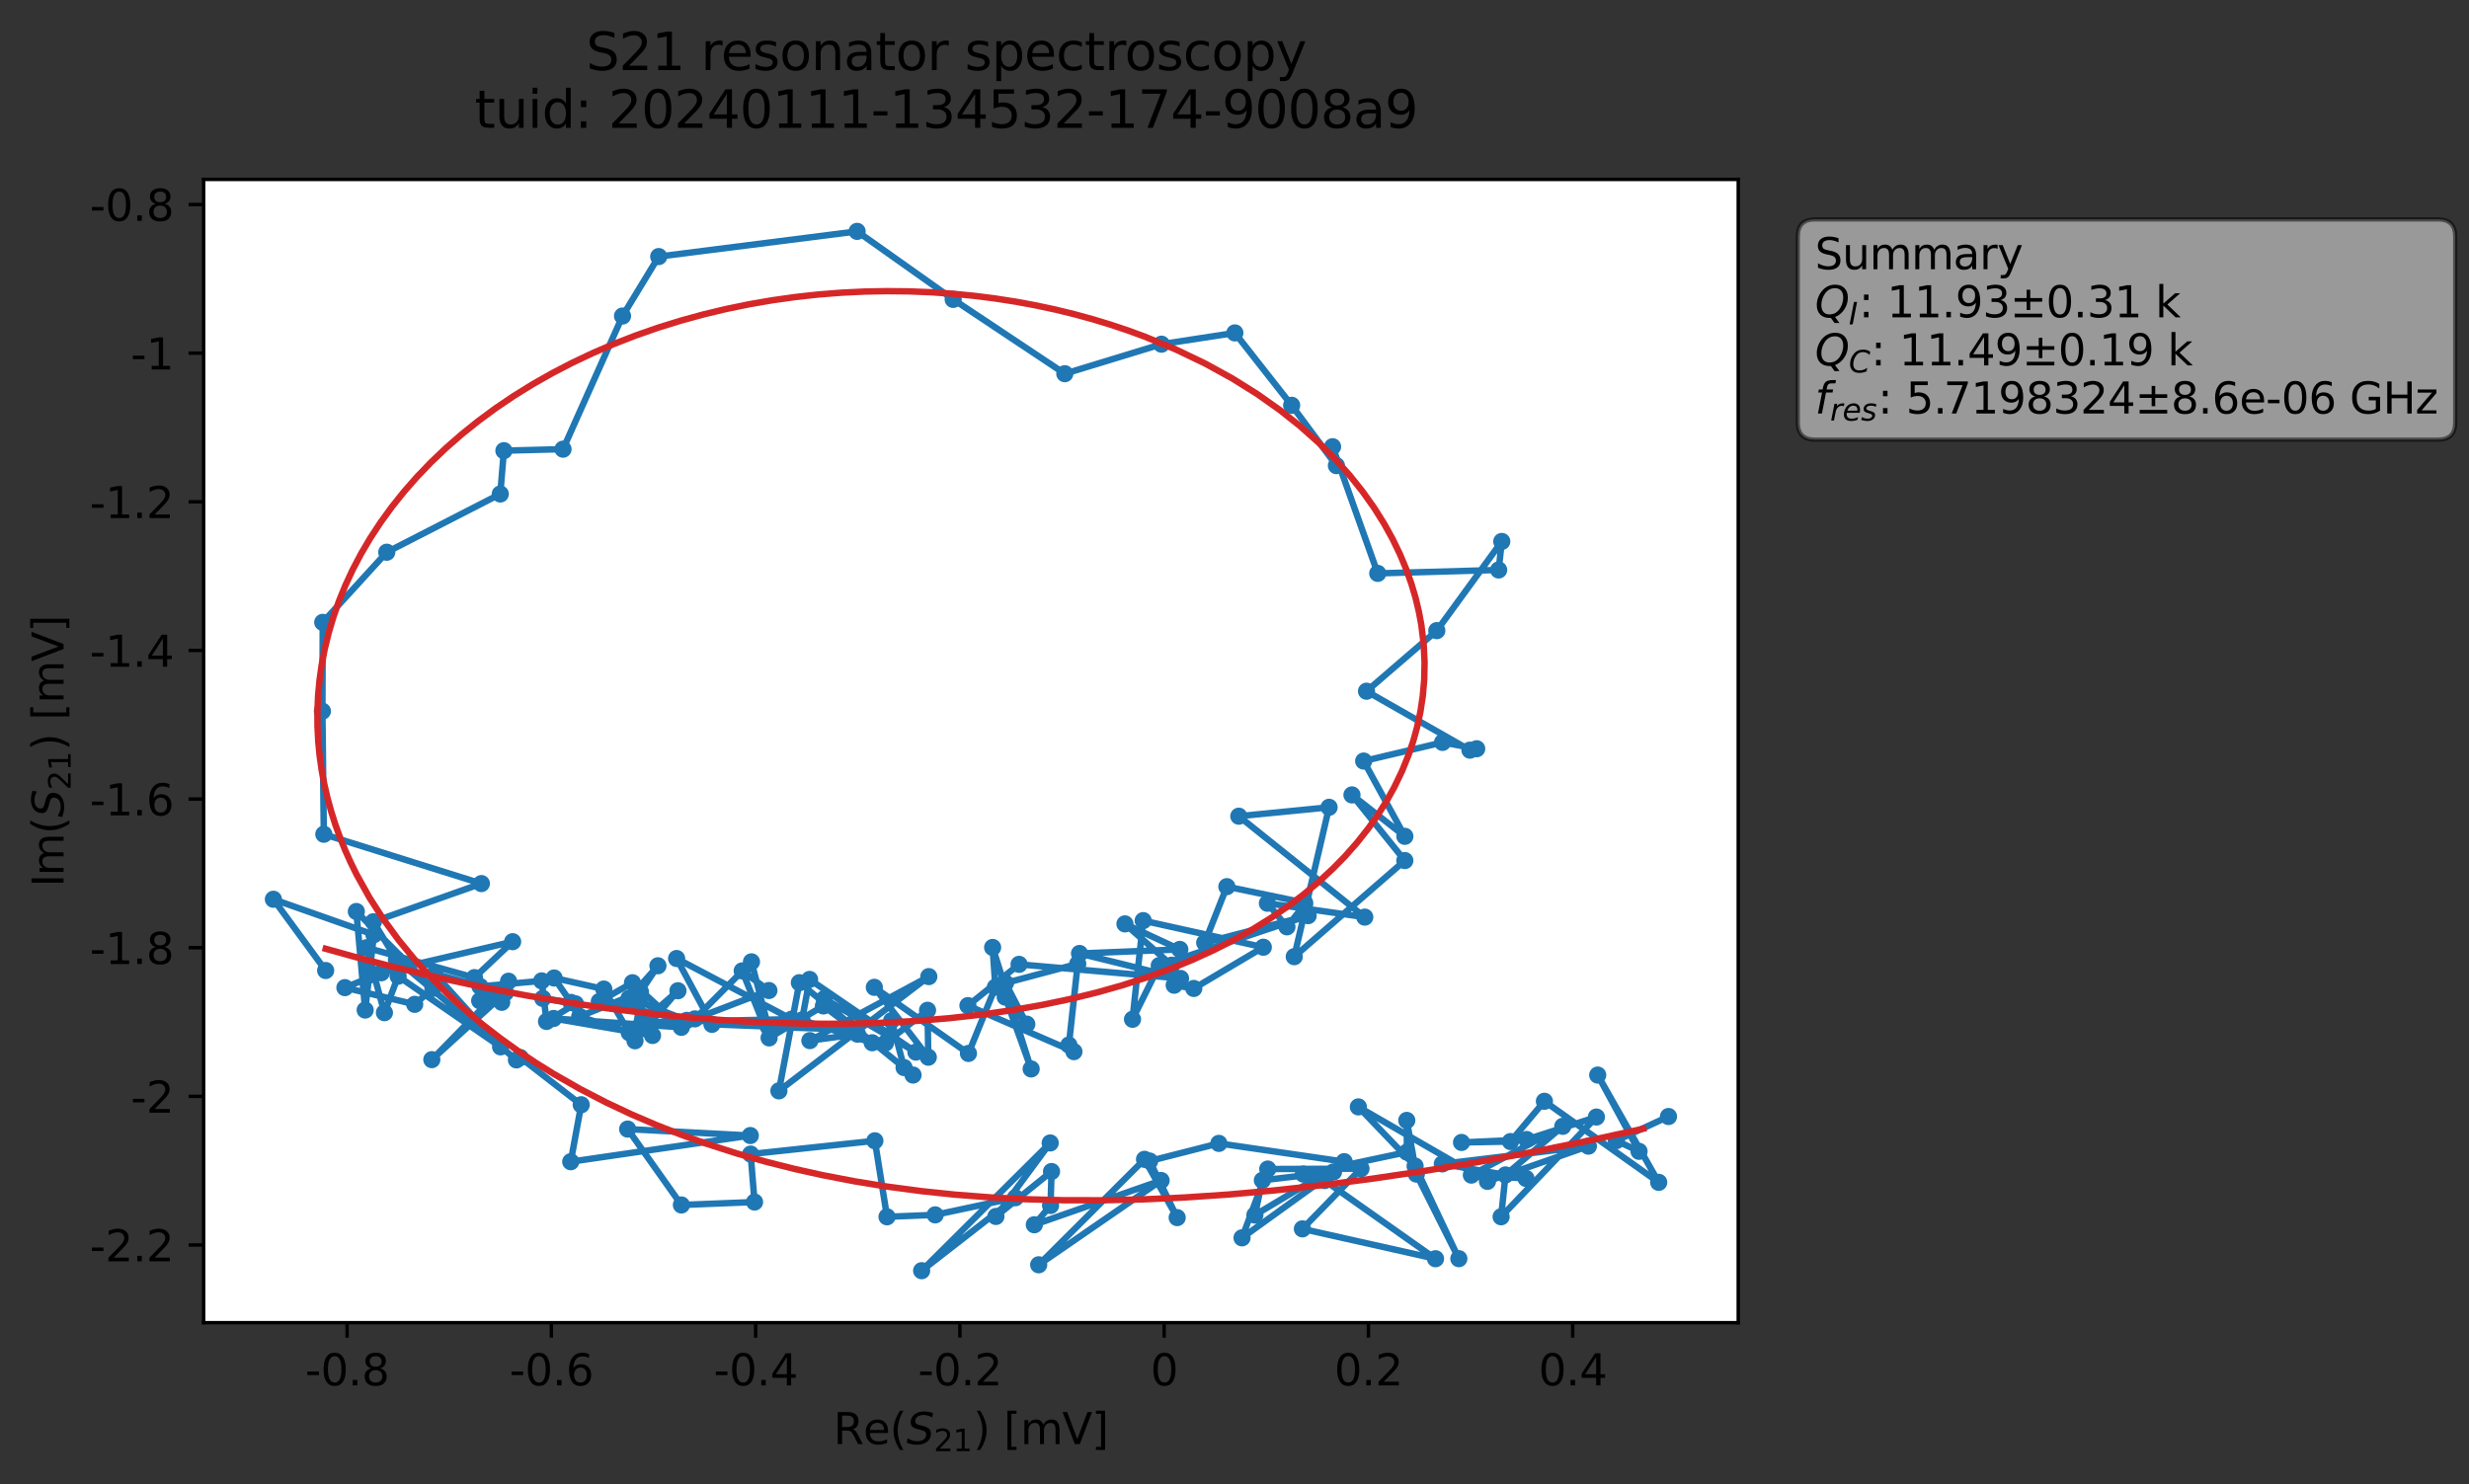 <?xml version="1.0" encoding="utf-8" standalone="no"?>
<!DOCTYPE svg PUBLIC "-//W3C//DTD SVG 1.1//EN"
  "http://www.w3.org/Graphics/SVG/1.1/DTD/svg11.dtd">
<svg xmlns:xlink="http://www.w3.org/1999/xlink" width="574.565pt" height="345.428pt" viewBox="0 0 574.565 345.428" xmlns="http://www.w3.org/2000/svg" version="1.1">
 <rect x="0" y="0" width="574.565" height="345.428" fill="#333333" stroke="none"/>
 <defs>
  <style type="text/css">*{stroke-linejoin: round; stroke-linecap: butt}</style>
 </defs>
 <g id="figure_1">
  <g id="patch_1">
   <path d="M 0 345.428 
L 574.565 345.428 
L 574.565 -0 
L 0 -0 
L 0 345.428 
z
" style="fill: none; opacity: 0"/>
  </g>
  <g id="axes_1">
   <g id="patch_2">
    <path d="M 47.389 307.872 
L 404.509 307.872 
L 404.509 41.76 
L 47.389 41.76 
z
" style="fill: #ffffff"/>
   </g>
   <g id="matplotlib.axis_1">
    <g id="xtick_1">
     <g id="line2d_1">
      <defs>
       <path id="maf62ffa668" d="M 0 0 
L 0 3.5 
" style="stroke: #000000; stroke-width: 0.8"/>
      </defs>
      <g>
       <use xlink:href="#maf62ffa668" x="80.775" y="307.872" style="stroke: #000000; stroke-width: 0.8"/>
      </g>
     </g>
     <g id="text_1">
      <!-- -0.8 -->
      <g transform="translate(71.019 322.47) scale(0.1 -0.1)">
       <defs>
        <path id="DejaVuSans-2d" d="M 313 2009 
L 1997 2009 
L 1997 1497 
L 313 1497 
L 313 2009 
z
" transform="scale(0.016)"/>
        <path id="DejaVuSans-30" d="M 2034 4250 
Q 1547 4250 1301 3770 
Q 1056 3291 1056 2328 
Q 1056 1369 1301 889 
Q 1547 409 2034 409 
Q 2525 409 2770 889 
Q 3016 1369 3016 2328 
Q 3016 3291 2770 3770 
Q 2525 4250 2034 4250 
z
M 2034 4750 
Q 2819 4750 3233 4129 
Q 3647 3509 3647 2328 
Q 3647 1150 3233 529 
Q 2819 -91 2034 -91 
Q 1250 -91 836 529 
Q 422 1150 422 2328 
Q 422 3509 836 4129 
Q 1250 4750 2034 4750 
z
" transform="scale(0.016)"/>
        <path id="DejaVuSans-2e" d="M 684 794 
L 1344 794 
L 1344 0 
L 684 0 
L 684 794 
z
" transform="scale(0.016)"/>
        <path id="DejaVuSans-38" d="M 2034 2216 
Q 1584 2216 1326 1975 
Q 1069 1734 1069 1313 
Q 1069 891 1326 650 
Q 1584 409 2034 409 
Q 2484 409 2743 651 
Q 3003 894 3003 1313 
Q 3003 1734 2745 1975 
Q 2488 2216 2034 2216 
z
M 1403 2484 
Q 997 2584 770 2862 
Q 544 3141 544 3541 
Q 544 4100 942 4425 
Q 1341 4750 2034 4750 
Q 2731 4750 3128 4425 
Q 3525 4100 3525 3541 
Q 3525 3141 3298 2862 
Q 3072 2584 2669 2484 
Q 3125 2378 3379 2068 
Q 3634 1759 3634 1313 
Q 3634 634 3220 271 
Q 2806 -91 2034 -91 
Q 1263 -91 848 271 
Q 434 634 434 1313 
Q 434 1759 690 2068 
Q 947 2378 1403 2484 
z
M 1172 3481 
Q 1172 3119 1398 2916 
Q 1625 2713 2034 2713 
Q 2441 2713 2670 2916 
Q 2900 3119 2900 3481 
Q 2900 3844 2670 4047 
Q 2441 4250 2034 4250 
Q 1625 4250 1398 4047 
Q 1172 3844 1172 3481 
z
" transform="scale(0.016)"/>
       </defs>
       <use xlink:href="#DejaVuSans-2d"/>
       <use xlink:href="#DejaVuSans-30" x="36.084"/>
       <use xlink:href="#DejaVuSans-2e" x="99.707"/>
       <use xlink:href="#DejaVuSans-38" x="131.494"/>
      </g>
     </g>
    </g>
    <g id="xtick_2">
     <g id="line2d_2">
      <g>
       <use xlink:href="#maf62ffa668" x="128.309" y="307.872" style="stroke: #000000; stroke-width: 0.8"/>
      </g>
     </g>
     <g id="text_2">
      <!-- -0.6 -->
      <g transform="translate(118.554 322.47) scale(0.1 -0.1)">
       <defs>
        <path id="DejaVuSans-36" d="M 2113 2584 
Q 1688 2584 1439 2293 
Q 1191 2003 1191 1497 
Q 1191 994 1439 701 
Q 1688 409 2113 409 
Q 2538 409 2786 701 
Q 3034 994 3034 1497 
Q 3034 2003 2786 2293 
Q 2538 2584 2113 2584 
z
M 3366 4563 
L 3366 3988 
Q 3128 4100 2886 4159 
Q 2644 4219 2406 4219 
Q 1781 4219 1451 3797 
Q 1122 3375 1075 2522 
Q 1259 2794 1537 2939 
Q 1816 3084 2150 3084 
Q 2853 3084 3261 2657 
Q 3669 2231 3669 1497 
Q 3669 778 3244 343 
Q 2819 -91 2113 -91 
Q 1303 -91 875 529 
Q 447 1150 447 2328 
Q 447 3434 972 4092 
Q 1497 4750 2381 4750 
Q 2619 4750 2861 4703 
Q 3103 4656 3366 4563 
z
" transform="scale(0.016)"/>
       </defs>
       <use xlink:href="#DejaVuSans-2d"/>
       <use xlink:href="#DejaVuSans-30" x="36.084"/>
       <use xlink:href="#DejaVuSans-2e" x="99.707"/>
       <use xlink:href="#DejaVuSans-36" x="131.494"/>
      </g>
     </g>
    </g>
    <g id="xtick_3">
     <g id="line2d_3">
      <g>
       <use xlink:href="#maf62ffa668" x="175.844" y="307.872" style="stroke: #000000; stroke-width: 0.8"/>
      </g>
     </g>
     <g id="text_3">
      <!-- -0.4 -->
      <g transform="translate(166.089 322.47) scale(0.1 -0.1)">
       <defs>
        <path id="DejaVuSans-34" d="M 2419 4116 
L 825 1625 
L 2419 1625 
L 2419 4116 
z
M 2253 4666 
L 3047 4666 
L 3047 1625 
L 3713 1625 
L 3713 1100 
L 3047 1100 
L 3047 0 
L 2419 0 
L 2419 1100 
L 313 1100 
L 313 1709 
L 2253 4666 
z
" transform="scale(0.016)"/>
       </defs>
       <use xlink:href="#DejaVuSans-2d"/>
       <use xlink:href="#DejaVuSans-30" x="36.084"/>
       <use xlink:href="#DejaVuSans-2e" x="99.707"/>
       <use xlink:href="#DejaVuSans-34" x="131.494"/>
      </g>
     </g>
    </g>
    <g id="xtick_4">
     <g id="line2d_4">
      <g>
       <use xlink:href="#maf62ffa668" x="223.379" y="307.872" style="stroke: #000000; stroke-width: 0.8"/>
      </g>
     </g>
     <g id="text_4">
      <!-- -0.2 -->
      <g transform="translate(213.624 322.47) scale(0.1 -0.1)">
       <defs>
        <path id="DejaVuSans-32" d="M 1228 531 
L 3431 531 
L 3431 0 
L 469 0 
L 469 531 
Q 828 903 1448 1529 
Q 2069 2156 2228 2338 
Q 2531 2678 2651 2914 
Q 2772 3150 2772 3378 
Q 2772 3750 2511 3984 
Q 2250 4219 1831 4219 
Q 1534 4219 1204 4116 
Q 875 4013 500 3803 
L 500 4441 
Q 881 4594 1212 4672 
Q 1544 4750 1819 4750 
Q 2544 4750 2975 4387 
Q 3406 4025 3406 3419 
Q 3406 3131 3298 2873 
Q 3191 2616 2906 2266 
Q 2828 2175 2409 1742 
Q 1991 1309 1228 531 
z
" transform="scale(0.016)"/>
       </defs>
       <use xlink:href="#DejaVuSans-2d"/>
       <use xlink:href="#DejaVuSans-30" x="36.084"/>
       <use xlink:href="#DejaVuSans-2e" x="99.707"/>
       <use xlink:href="#DejaVuSans-32" x="131.494"/>
      </g>
     </g>
    </g>
    <g id="xtick_5">
     <g id="line2d_5">
      <g>
       <use xlink:href="#maf62ffa668" x="270.914" y="307.872" style="stroke: #000000; stroke-width: 0.8"/>
      </g>
     </g>
     <g id="text_5">
      <!-- 0 -->
      <g transform="translate(267.733 322.47) scale(0.1 -0.1)">
       <use xlink:href="#DejaVuSans-30"/>
      </g>
     </g>
    </g>
    <g id="xtick_6">
     <g id="line2d_6">
      <g>
       <use xlink:href="#maf62ffa668" x="318.449" y="307.872" style="stroke: #000000; stroke-width: 0.8"/>
      </g>
     </g>
     <g id="text_6">
      <!-- 0.2 -->
      <g transform="translate(310.497 322.47) scale(0.1 -0.1)">
       <use xlink:href="#DejaVuSans-30"/>
       <use xlink:href="#DejaVuSans-2e" x="63.623"/>
       <use xlink:href="#DejaVuSans-32" x="95.41"/>
      </g>
     </g>
    </g>
    <g id="xtick_7">
     <g id="line2d_7">
      <g>
       <use xlink:href="#maf62ffa668" x="365.984" y="307.872" style="stroke: #000000; stroke-width: 0.8"/>
      </g>
     </g>
     <g id="text_7">
      <!-- 0.4 -->
      <g transform="translate(358.032 322.47) scale(0.1 -0.1)">
       <use xlink:href="#DejaVuSans-30"/>
       <use xlink:href="#DejaVuSans-2e" x="63.623"/>
       <use xlink:href="#DejaVuSans-34" x="95.41"/>
      </g>
     </g>
    </g>
    <g id="text_8">
     <!-- Re$(S_{21})$ [mV] -->
     <g transform="translate(193.949 336.149) scale(0.1 -0.1)">
      <defs>
       <path id="DejaVuSans-52" d="M 2841 2188 
Q 3044 2119 3236 1894 
Q 3428 1669 3622 1275 
L 4263 0 
L 3584 0 
L 2988 1197 
Q 2756 1666 2539 1819 
Q 2322 1972 1947 1972 
L 1259 1972 
L 1259 0 
L 628 0 
L 628 4666 
L 2053 4666 
Q 2853 4666 3247 4331 
Q 3641 3997 3641 3322 
Q 3641 2881 3436 2590 
Q 3231 2300 2841 2188 
z
M 1259 4147 
L 1259 2491 
L 2053 2491 
Q 2509 2491 2742 2702 
Q 2975 2913 2975 3322 
Q 2975 3731 2742 3939 
Q 2509 4147 2053 4147 
L 1259 4147 
z
" transform="scale(0.016)"/>
       <path id="DejaVuSans-65" d="M 3597 1894 
L 3597 1613 
L 953 1613 
Q 991 1019 1311 708 
Q 1631 397 2203 397 
Q 2534 397 2845 478 
Q 3156 559 3463 722 
L 3463 178 
Q 3153 47 2828 -22 
Q 2503 -91 2169 -91 
Q 1331 -91 842 396 
Q 353 884 353 1716 
Q 353 2575 817 3079 
Q 1281 3584 2069 3584 
Q 2775 3584 3186 3129 
Q 3597 2675 3597 1894 
z
M 3022 2063 
Q 3016 2534 2758 2815 
Q 2500 3097 2075 3097 
Q 1594 3097 1305 2825 
Q 1016 2553 972 2059 
L 3022 2063 
z
" transform="scale(0.016)"/>
       <path id="DejaVuSans-28" d="M 1984 4856 
Q 1566 4138 1362 3434 
Q 1159 2731 1159 2009 
Q 1159 1288 1364 580 
Q 1569 -128 1984 -844 
L 1484 -844 
Q 1016 -109 783 600 
Q 550 1309 550 2009 
Q 550 2706 781 3412 
Q 1013 4119 1484 4856 
L 1984 4856 
z
" transform="scale(0.016)"/>
       <path id="DejaVuSans-Oblique-53" d="M 3859 4513 
L 3738 3897 
Q 3422 4066 3111 4152 
Q 2800 4238 2509 4238 
Q 1944 4238 1609 3991 
Q 1275 3744 1275 3334 
Q 1275 3109 1398 2989 
Q 1522 2869 2034 2731 
L 2413 2638 
Q 3053 2472 3303 2217 
Q 3553 1963 3553 1503 
Q 3553 797 2998 353 
Q 2444 -91 1538 -91 
Q 1166 -91 791 -17 
Q 416 56 38 206 
L 166 856 
Q 513 641 861 531 
Q 1209 422 1556 422 
Q 2147 422 2503 684 
Q 2859 947 2859 1369 
Q 2859 1650 2717 1795 
Q 2575 1941 2106 2059 
L 1728 2156 
Q 1081 2325 845 2545 
Q 609 2766 609 3163 
Q 609 3859 1145 4304 
Q 1681 4750 2541 4750 
Q 2875 4750 3203 4690 
Q 3531 4631 3859 4513 
z
" transform="scale(0.016)"/>
       <path id="DejaVuSans-31" d="M 794 531 
L 1825 531 
L 1825 4091 
L 703 3866 
L 703 4441 
L 1819 4666 
L 2450 4666 
L 2450 531 
L 3481 531 
L 3481 0 
L 794 0 
L 794 531 
z
" transform="scale(0.016)"/>
       <path id="DejaVuSans-29" d="M 513 4856 
L 1013 4856 
Q 1481 4119 1714 3412 
Q 1947 2706 1947 2009 
Q 1947 1309 1714 600 
Q 1481 -109 1013 -844 
L 513 -844 
Q 928 -128 1133 580 
Q 1338 1288 1338 2009 
Q 1338 2731 1133 3434 
Q 928 4138 513 4856 
z
" transform="scale(0.016)"/>
       <path id="DejaVuSans-20" transform="scale(0.016)"/>
       <path id="DejaVuSans-5b" d="M 550 4863 
L 1875 4863 
L 1875 4416 
L 1125 4416 
L 1125 -397 
L 1875 -397 
L 1875 -844 
L 550 -844 
L 550 4863 
z
" transform="scale(0.016)"/>
       <path id="DejaVuSans-6d" d="M 3328 2828 
Q 3544 3216 3844 3400 
Q 4144 3584 4550 3584 
Q 5097 3584 5394 3201 
Q 5691 2819 5691 2113 
L 5691 0 
L 5113 0 
L 5113 2094 
Q 5113 2597 4934 2840 
Q 4756 3084 4391 3084 
Q 3944 3084 3684 2787 
Q 3425 2491 3425 1978 
L 3425 0 
L 2847 0 
L 2847 2094 
Q 2847 2600 2669 2842 
Q 2491 3084 2119 3084 
Q 1678 3084 1418 2786 
Q 1159 2488 1159 1978 
L 1159 0 
L 581 0 
L 581 3500 
L 1159 3500 
L 1159 2956 
Q 1356 3278 1631 3431 
Q 1906 3584 2284 3584 
Q 2666 3584 2933 3390 
Q 3200 3197 3328 2828 
z
" transform="scale(0.016)"/>
       <path id="DejaVuSans-56" d="M 1831 0 
L 50 4666 
L 709 4666 
L 2188 738 
L 3669 4666 
L 4325 4666 
L 2547 0 
L 1831 0 
z
" transform="scale(0.016)"/>
       <path id="DejaVuSans-5d" d="M 1947 4863 
L 1947 -844 
L 622 -844 
L 622 -397 
L 1369 -397 
L 1369 4416 
L 622 4416 
L 622 4863 
L 1947 4863 
z
" transform="scale(0.016)"/>
      </defs>
      <use xlink:href="#DejaVuSans-52" transform="translate(0 0.016)"/>
      <use xlink:href="#DejaVuSans-65" transform="translate(69.482 0.016)"/>
      <use xlink:href="#DejaVuSans-28" transform="translate(131.006 0.016)"/>
      <use xlink:href="#DejaVuSans-Oblique-53" transform="translate(170.02 0.016)"/>
      <use xlink:href="#DejaVuSans-32" transform="translate(233.496 -16.391) scale(0.7)"/>
      <use xlink:href="#DejaVuSans-31" transform="translate(278.032 -16.391) scale(0.7)"/>
      <use xlink:href="#DejaVuSans-29" transform="translate(325.303 0.016)"/>
      <use xlink:href="#DejaVuSans-20" transform="translate(364.316 0.016)"/>
      <use xlink:href="#DejaVuSans-5b" transform="translate(396.104 0.016)"/>
      <use xlink:href="#DejaVuSans-6d" transform="translate(435.117 0.016)"/>
      <use xlink:href="#DejaVuSans-56" transform="translate(532.529 0.016)"/>
      <use xlink:href="#DejaVuSans-5d" transform="translate(600.938 0.016)"/>
     </g>
    </g>
   </g>
   <g id="matplotlib.axis_2">
    <g id="ytick_1">
     <g id="line2d_8">
      <defs>
       <path id="m929e7985be" d="M 0 0 
L -3.5 0 
" style="stroke: #000000; stroke-width: 0.8"/>
      </defs>
      <g>
       <use xlink:href="#m929e7985be" x="47.389" y="289.794" style="stroke: #000000; stroke-width: 0.8"/>
      </g>
     </g>
     <g id="text_9">
      <!-- -2.2 -->
      <g transform="translate(20.878 293.593) scale(0.1 -0.1)">
       <use xlink:href="#DejaVuSans-2d"/>
       <use xlink:href="#DejaVuSans-32" x="36.084"/>
       <use xlink:href="#DejaVuSans-2e" x="99.707"/>
       <use xlink:href="#DejaVuSans-32" x="131.494"/>
      </g>
     </g>
    </g>
    <g id="ytick_2">
     <g id="line2d_9">
      <g>
       <use xlink:href="#m929e7985be" x="47.389" y="255.195" style="stroke: #000000; stroke-width: 0.8"/>
      </g>
     </g>
     <g id="text_10">
      <!-- -2 -->
      <g transform="translate(30.419 258.994) scale(0.1 -0.1)">
       <use xlink:href="#DejaVuSans-2d"/>
       <use xlink:href="#DejaVuSans-32" x="36.084"/>
      </g>
     </g>
    </g>
    <g id="ytick_3">
     <g id="line2d_10">
      <g>
       <use xlink:href="#m929e7985be" x="47.389" y="220.596" style="stroke: #000000; stroke-width: 0.8"/>
      </g>
     </g>
     <g id="text_11">
      <!-- -1.8 -->
      <g transform="translate(20.878 224.395) scale(0.1 -0.1)">
       <use xlink:href="#DejaVuSans-2d"/>
       <use xlink:href="#DejaVuSans-31" x="36.084"/>
       <use xlink:href="#DejaVuSans-2e" x="99.707"/>
       <use xlink:href="#DejaVuSans-38" x="131.494"/>
      </g>
     </g>
    </g>
    <g id="ytick_4">
     <g id="line2d_11">
      <g>
       <use xlink:href="#m929e7985be" x="47.389" y="185.997" style="stroke: #000000; stroke-width: 0.8"/>
      </g>
     </g>
     <g id="text_12">
      <!-- -1.6 -->
      <g transform="translate(20.878 189.796) scale(0.1 -0.1)">
       <use xlink:href="#DejaVuSans-2d"/>
       <use xlink:href="#DejaVuSans-31" x="36.084"/>
       <use xlink:href="#DejaVuSans-2e" x="99.707"/>
       <use xlink:href="#DejaVuSans-36" x="131.494"/>
      </g>
     </g>
    </g>
    <g id="ytick_5">
     <g id="line2d_12">
      <g>
       <use xlink:href="#m929e7985be" x="47.389" y="151.398" style="stroke: #000000; stroke-width: 0.8"/>
      </g>
     </g>
     <g id="text_13">
      <!-- -1.4 -->
      <g transform="translate(20.878 155.197) scale(0.1 -0.1)">
       <use xlink:href="#DejaVuSans-2d"/>
       <use xlink:href="#DejaVuSans-31" x="36.084"/>
       <use xlink:href="#DejaVuSans-2e" x="99.707"/>
       <use xlink:href="#DejaVuSans-34" x="131.494"/>
      </g>
     </g>
    </g>
    <g id="ytick_6">
     <g id="line2d_13">
      <g>
       <use xlink:href="#m929e7985be" x="47.389" y="116.799" style="stroke: #000000; stroke-width: 0.8"/>
      </g>
     </g>
     <g id="text_14">
      <!-- -1.2 -->
      <g transform="translate(20.878 120.598) scale(0.1 -0.1)">
       <use xlink:href="#DejaVuSans-2d"/>
       <use xlink:href="#DejaVuSans-31" x="36.084"/>
       <use xlink:href="#DejaVuSans-2e" x="99.707"/>
       <use xlink:href="#DejaVuSans-32" x="131.494"/>
      </g>
     </g>
    </g>
    <g id="ytick_7">
     <g id="line2d_14">
      <g>
       <use xlink:href="#m929e7985be" x="47.389" y="82.2" style="stroke: #000000; stroke-width: 0.8"/>
      </g>
     </g>
     <g id="text_15">
      <!-- -1 -->
      <g transform="translate(30.419 86) scale(0.1 -0.1)">
       <use xlink:href="#DejaVuSans-2d"/>
       <use xlink:href="#DejaVuSans-31" x="36.084"/>
      </g>
     </g>
    </g>
    <g id="ytick_8">
     <g id="line2d_15">
      <g>
       <use xlink:href="#m929e7985be" x="47.389" y="47.601" style="stroke: #000000; stroke-width: 0.8"/>
      </g>
     </g>
     <g id="text_16">
      <!-- -0.8 -->
      <g transform="translate(20.878 51.401) scale(0.1 -0.1)">
       <use xlink:href="#DejaVuSans-2d"/>
       <use xlink:href="#DejaVuSans-30" x="36.084"/>
       <use xlink:href="#DejaVuSans-2e" x="99.707"/>
       <use xlink:href="#DejaVuSans-38" x="131.494"/>
      </g>
     </g>
    </g>
    <g id="text_17">
     <!-- Im$(S_{21})$ [mV] -->
     <g transform="translate(14.798 206.466) rotate(-90) scale(0.1 -0.1)">
      <defs>
       <path id="DejaVuSans-49" d="M 628 4666 
L 1259 4666 
L 1259 0 
L 628 0 
L 628 4666 
z
" transform="scale(0.016)"/>
      </defs>
      <use xlink:href="#DejaVuSans-49" transform="translate(0 0.016)"/>
      <use xlink:href="#DejaVuSans-6d" transform="translate(25.867 0.016)"/>
      <use xlink:href="#DejaVuSans-28" transform="translate(123.279 0.016)"/>
      <use xlink:href="#DejaVuSans-Oblique-53" transform="translate(162.293 0.016)"/>
      <use xlink:href="#DejaVuSans-32" transform="translate(225.77 -16.391) scale(0.7)"/>
      <use xlink:href="#DejaVuSans-31" transform="translate(270.306 -16.391) scale(0.7)"/>
      <use xlink:href="#DejaVuSans-29" transform="translate(317.576 0.016)"/>
      <use xlink:href="#DejaVuSans-20" transform="translate(356.59 0.016)"/>
      <use xlink:href="#DejaVuSans-5b" transform="translate(388.377 0.016)"/>
      <use xlink:href="#DejaVuSans-6d" transform="translate(427.391 0.016)"/>
      <use xlink:href="#DejaVuSans-56" transform="translate(524.803 0.016)"/>
      <use xlink:href="#DejaVuSans-5d" transform="translate(593.211 0.016)"/>
     </g>
    </g>
   </g>
   <g id="line2d_16">
    <path d="M 388.276 259.89 
L 376.141 265.504 
L 381.425 267.993 
L 371.806 250.242 
L 386.001 275.215 
L 359.401 256.343 
L 351.505 265.722 
L 340.116 265.926 
L 355.265 265.237 
L 371.5 260.009 
L 349.326 283.226 
L 350.349 273.487 
L 363.677 262.172 
L 342.402 273.529 
L 355.12 274.303 
L 335.641 270.924 
L 369.635 266.789 
L 346.151 274.989 
L 316.107 257.649 
L 329.309 271.427 
L 339.491 292.979 
L 329.598 273.288 
L 327.373 260.796 
L 327.393 268.18 
L 303.308 273.288 
L 308.271 274.799 
L 334.059 292.992 
L 303.082 286.042 
L 316.72 272.028 
L 295.02 272.117 
L 289.033 288.128 
L 310.325 272.782 
L 293.769 274.742 
L 292.027 282.824 
L 312.803 270.398 
L 283.643 266.144 
L 267.54 270.248 
L 273.944 283.422 
L 266.342 269.854 
L 241.717 294.404 
L 270.2 274.784 
L 240.697 285.085 
L 244.476 280.601 
L 244.702 272.693 
L 231.757 283.155 
L 244.392 266.046 
L 214.477 295.776 
L 236.303 278.797 
L 217.631 282.783 
L 206.418 283.232 
L 203.592 265.543 
L 174.683 268.633 
L 175.593 279.796 
L 158.572 280.476 
L 146.064 262.815 
L 174.609 264.319 
L 132.816 270.411 
L 135.255 257.149 
L 121.076 246.161 
L 120.177 246.713 
L 92.253 223.353 
L 86.894 214.553 
L 112.022 205.67 
L 75.356 194.187 
L 75.027 165.54 
L 75.105 144.867 
L 90.008 128.539 
L 116.419 114.986 
L 117.263 104.902 
L 131.024 104.551 
L 144.87 73.562 
L 153.291 59.721 
L 199.461 53.856 
L 221.814 69.692 
L 247.792 86.986 
L 270.285 80.116 
L 287.368 77.491 
L 300.583 94.339 
L 311.001 108.384 
L 310.108 103.983 
L 320.616 133.465 
L 348.754 132.667 
L 349.482 126.034 
L 334.36 146.793 
L 318.004 160.893 
L 342.075 174.615 
L 343.645 174.284 
L 335.694 172.807 
L 317.339 177.148 
L 326.926 194.671 
L 314.617 185.029 
L 326.92 200.315 
L 301.186 222.687 
L 309.294 187.911 
L 288.285 189.986 
L 317.596 213.477 
L 294.94 210.251 
L 299.485 215.738 
L 303.57 210.564 
L 303.607 210.12 
L 285.503 206.384 
L 280.346 219.431 
L 304.417 213.135 
L 269.766 224.757 
L 263.548 237.26 
L 266.031 214.292 
L 293.988 220.485 
L 277.808 230.083 
L 273.246 229.327 
L 272.669 224.667 
L 261.79 215.055 
L 274.553 220.994 
L 251.218 221.939 
L 274.721 227.749 
L 237.148 224.469 
L 225.246 234.072 
L 249.916 244.79 
L 248.737 243.244 
L 250.801 224.344 
L 233.994 228.817 
L 238.949 238.387 
L 233.931 232.094 
L 239.961 248.814 
L 230.997 220.536 
L 231.637 229.784 
L 225.366 245.207 
L 203.467 229.818 
L 216.025 246.084 
L 215.848 235.158 
L 206.073 242.76 
L 207.492 237.567 
L 210.386 248.496 
L 212.478 250.237 
L 186.02 228.739 
L 181.259 253.921 
L 216.145 227.323 
L 188.467 242.223 
L 199.55 240.72 
L 191.824 232.46 
L 213.138 244.896 
L 188.402 227.979 
L 186.635 237.423 
L 202.972 242.72 
L 191.615 234.151 
L 178.979 241.591 
L 172.719 225.991 
L 178.932 230.564 
L 161.7 237.161 
L 174.875 223.885 
L 178.787 239.003 
L 196.687 239.622 
L 165.682 238.433 
L 157.455 223.112 
L 184.218 237.231 
L 149.385 237.961 
L 157.767 230.616 
L 147.773 242.261 
L 148.755 233.151 
L 159.824 237.506 
L 139.463 233.131 
L 147.185 228.752 
L 158.552 239.131 
L 128.824 237.069 
L 151.85 241.026 
L 146.387 232.365 
L 153.111 224.802 
L 149.049 230.913 
L 134.907 236.61 
L 146.436 240.388 
L 140.513 230.224 
L 128.95 227.643 
L 132.867 233.327 
L 126.309 232.396 
L 133.921 233.656 
L 127.184 237.764 
L 126.065 228.32 
L 111.693 229.605 
L 116.755 233.304 
L 111.629 232.941 
L 118.343 228.395 
L 100.49 246.652 
L 117.633 231.062 
L 101.177 226.673 
L 116.491 243.677 
L 92.649 227.236 
L 89.458 235.72 
L 85.311 220.595 
L 110.411 227.561 
L 119.297 219.197 
L 86.037 226.952 
L 85.615 225.745 
L 88.74 226.431 
L 80.262 229.893 
L 96.503 233.779 
L 100.742 230.071 
L 82.925 212.168 
L 84.98 235.108 
L 87.013 217.568 
L 63.622 209.319 
L 75.782 225.905 
L 75.782 225.905 
" clip-path="url(#pab239f58da)" style="fill: none; stroke: #1f77b4; stroke-width: 1.5; stroke-linecap: square"/>
    <defs>
     <path id="mfcc4242ae0" d="M 0 1.5 
C 0.398 1.5 0.779 1.342 1.061 1.061 
C 1.342 0.779 1.5 0.398 1.5 0 
C 1.5 -0.398 1.342 -0.779 1.061 -1.061 
C 0.779 -1.342 0.398 -1.5 0 -1.5 
C -0.398 -1.5 -0.779 -1.342 -1.061 -1.061 
C -1.342 -0.779 -1.5 -0.398 -1.5 0 
C -1.5 0.398 -1.342 0.779 -1.061 1.061 
C -0.779 1.342 -0.398 1.5 0 1.5 
z
" style="stroke: #1f77b4"/>
    </defs>
    <g clip-path="url(#pab239f58da)">
     <use xlink:href="#mfcc4242ae0" x="388.276" y="259.89" style="fill: #1f77b4; stroke: #1f77b4"/>
     <use xlink:href="#mfcc4242ae0" x="376.141" y="265.504" style="fill: #1f77b4; stroke: #1f77b4"/>
     <use xlink:href="#mfcc4242ae0" x="381.425" y="267.993" style="fill: #1f77b4; stroke: #1f77b4"/>
     <use xlink:href="#mfcc4242ae0" x="371.806" y="250.242" style="fill: #1f77b4; stroke: #1f77b4"/>
     <use xlink:href="#mfcc4242ae0" x="386.001" y="275.215" style="fill: #1f77b4; stroke: #1f77b4"/>
     <use xlink:href="#mfcc4242ae0" x="359.401" y="256.343" style="fill: #1f77b4; stroke: #1f77b4"/>
     <use xlink:href="#mfcc4242ae0" x="351.505" y="265.722" style="fill: #1f77b4; stroke: #1f77b4"/>
     <use xlink:href="#mfcc4242ae0" x="340.116" y="265.926" style="fill: #1f77b4; stroke: #1f77b4"/>
     <use xlink:href="#mfcc4242ae0" x="355.265" y="265.237" style="fill: #1f77b4; stroke: #1f77b4"/>
     <use xlink:href="#mfcc4242ae0" x="371.5" y="260.009" style="fill: #1f77b4; stroke: #1f77b4"/>
     <use xlink:href="#mfcc4242ae0" x="349.326" y="283.226" style="fill: #1f77b4; stroke: #1f77b4"/>
     <use xlink:href="#mfcc4242ae0" x="350.349" y="273.487" style="fill: #1f77b4; stroke: #1f77b4"/>
     <use xlink:href="#mfcc4242ae0" x="363.677" y="262.172" style="fill: #1f77b4; stroke: #1f77b4"/>
     <use xlink:href="#mfcc4242ae0" x="342.402" y="273.529" style="fill: #1f77b4; stroke: #1f77b4"/>
     <use xlink:href="#mfcc4242ae0" x="355.12" y="274.303" style="fill: #1f77b4; stroke: #1f77b4"/>
     <use xlink:href="#mfcc4242ae0" x="335.641" y="270.924" style="fill: #1f77b4; stroke: #1f77b4"/>
     <use xlink:href="#mfcc4242ae0" x="369.635" y="266.789" style="fill: #1f77b4; stroke: #1f77b4"/>
     <use xlink:href="#mfcc4242ae0" x="346.151" y="274.989" style="fill: #1f77b4; stroke: #1f77b4"/>
     <use xlink:href="#mfcc4242ae0" x="316.107" y="257.649" style="fill: #1f77b4; stroke: #1f77b4"/>
     <use xlink:href="#mfcc4242ae0" x="329.309" y="271.427" style="fill: #1f77b4; stroke: #1f77b4"/>
     <use xlink:href="#mfcc4242ae0" x="339.491" y="292.979" style="fill: #1f77b4; stroke: #1f77b4"/>
     <use xlink:href="#mfcc4242ae0" x="329.598" y="273.288" style="fill: #1f77b4; stroke: #1f77b4"/>
     <use xlink:href="#mfcc4242ae0" x="327.373" y="260.796" style="fill: #1f77b4; stroke: #1f77b4"/>
     <use xlink:href="#mfcc4242ae0" x="327.393" y="268.18" style="fill: #1f77b4; stroke: #1f77b4"/>
     <use xlink:href="#mfcc4242ae0" x="303.308" y="273.288" style="fill: #1f77b4; stroke: #1f77b4"/>
     <use xlink:href="#mfcc4242ae0" x="308.271" y="274.799" style="fill: #1f77b4; stroke: #1f77b4"/>
     <use xlink:href="#mfcc4242ae0" x="334.059" y="292.992" style="fill: #1f77b4; stroke: #1f77b4"/>
     <use xlink:href="#mfcc4242ae0" x="303.082" y="286.042" style="fill: #1f77b4; stroke: #1f77b4"/>
     <use xlink:href="#mfcc4242ae0" x="316.72" y="272.028" style="fill: #1f77b4; stroke: #1f77b4"/>
     <use xlink:href="#mfcc4242ae0" x="295.02" y="272.117" style="fill: #1f77b4; stroke: #1f77b4"/>
     <use xlink:href="#mfcc4242ae0" x="289.033" y="288.128" style="fill: #1f77b4; stroke: #1f77b4"/>
     <use xlink:href="#mfcc4242ae0" x="310.325" y="272.782" style="fill: #1f77b4; stroke: #1f77b4"/>
     <use xlink:href="#mfcc4242ae0" x="293.769" y="274.742" style="fill: #1f77b4; stroke: #1f77b4"/>
     <use xlink:href="#mfcc4242ae0" x="292.027" y="282.824" style="fill: #1f77b4; stroke: #1f77b4"/>
     <use xlink:href="#mfcc4242ae0" x="312.803" y="270.398" style="fill: #1f77b4; stroke: #1f77b4"/>
     <use xlink:href="#mfcc4242ae0" x="283.643" y="266.144" style="fill: #1f77b4; stroke: #1f77b4"/>
     <use xlink:href="#mfcc4242ae0" x="267.54" y="270.248" style="fill: #1f77b4; stroke: #1f77b4"/>
     <use xlink:href="#mfcc4242ae0" x="273.944" y="283.422" style="fill: #1f77b4; stroke: #1f77b4"/>
     <use xlink:href="#mfcc4242ae0" x="266.342" y="269.854" style="fill: #1f77b4; stroke: #1f77b4"/>
     <use xlink:href="#mfcc4242ae0" x="241.717" y="294.404" style="fill: #1f77b4; stroke: #1f77b4"/>
     <use xlink:href="#mfcc4242ae0" x="270.2" y="274.784" style="fill: #1f77b4; stroke: #1f77b4"/>
     <use xlink:href="#mfcc4242ae0" x="240.697" y="285.085" style="fill: #1f77b4; stroke: #1f77b4"/>
     <use xlink:href="#mfcc4242ae0" x="244.476" y="280.601" style="fill: #1f77b4; stroke: #1f77b4"/>
     <use xlink:href="#mfcc4242ae0" x="244.702" y="272.693" style="fill: #1f77b4; stroke: #1f77b4"/>
     <use xlink:href="#mfcc4242ae0" x="231.757" y="283.155" style="fill: #1f77b4; stroke: #1f77b4"/>
     <use xlink:href="#mfcc4242ae0" x="244.392" y="266.046" style="fill: #1f77b4; stroke: #1f77b4"/>
     <use xlink:href="#mfcc4242ae0" x="214.477" y="295.776" style="fill: #1f77b4; stroke: #1f77b4"/>
     <use xlink:href="#mfcc4242ae0" x="236.303" y="278.797" style="fill: #1f77b4; stroke: #1f77b4"/>
     <use xlink:href="#mfcc4242ae0" x="217.631" y="282.783" style="fill: #1f77b4; stroke: #1f77b4"/>
     <use xlink:href="#mfcc4242ae0" x="206.418" y="283.232" style="fill: #1f77b4; stroke: #1f77b4"/>
     <use xlink:href="#mfcc4242ae0" x="203.592" y="265.543" style="fill: #1f77b4; stroke: #1f77b4"/>
     <use xlink:href="#mfcc4242ae0" x="174.683" y="268.633" style="fill: #1f77b4; stroke: #1f77b4"/>
     <use xlink:href="#mfcc4242ae0" x="175.593" y="279.796" style="fill: #1f77b4; stroke: #1f77b4"/>
     <use xlink:href="#mfcc4242ae0" x="158.572" y="280.476" style="fill: #1f77b4; stroke: #1f77b4"/>
     <use xlink:href="#mfcc4242ae0" x="146.064" y="262.815" style="fill: #1f77b4; stroke: #1f77b4"/>
     <use xlink:href="#mfcc4242ae0" x="174.609" y="264.319" style="fill: #1f77b4; stroke: #1f77b4"/>
     <use xlink:href="#mfcc4242ae0" x="132.816" y="270.411" style="fill: #1f77b4; stroke: #1f77b4"/>
     <use xlink:href="#mfcc4242ae0" x="135.255" y="257.149" style="fill: #1f77b4; stroke: #1f77b4"/>
     <use xlink:href="#mfcc4242ae0" x="121.076" y="246.161" style="fill: #1f77b4; stroke: #1f77b4"/>
     <use xlink:href="#mfcc4242ae0" x="120.177" y="246.713" style="fill: #1f77b4; stroke: #1f77b4"/>
     <use xlink:href="#mfcc4242ae0" x="92.253" y="223.353" style="fill: #1f77b4; stroke: #1f77b4"/>
     <use xlink:href="#mfcc4242ae0" x="86.894" y="214.553" style="fill: #1f77b4; stroke: #1f77b4"/>
     <use xlink:href="#mfcc4242ae0" x="112.022" y="205.67" style="fill: #1f77b4; stroke: #1f77b4"/>
     <use xlink:href="#mfcc4242ae0" x="75.356" y="194.187" style="fill: #1f77b4; stroke: #1f77b4"/>
     <use xlink:href="#mfcc4242ae0" x="75.027" y="165.54" style="fill: #1f77b4; stroke: #1f77b4"/>
     <use xlink:href="#mfcc4242ae0" x="75.105" y="144.867" style="fill: #1f77b4; stroke: #1f77b4"/>
     <use xlink:href="#mfcc4242ae0" x="90.008" y="128.539" style="fill: #1f77b4; stroke: #1f77b4"/>
     <use xlink:href="#mfcc4242ae0" x="116.419" y="114.986" style="fill: #1f77b4; stroke: #1f77b4"/>
     <use xlink:href="#mfcc4242ae0" x="117.263" y="104.902" style="fill: #1f77b4; stroke: #1f77b4"/>
     <use xlink:href="#mfcc4242ae0" x="131.024" y="104.551" style="fill: #1f77b4; stroke: #1f77b4"/>
     <use xlink:href="#mfcc4242ae0" x="144.87" y="73.562" style="fill: #1f77b4; stroke: #1f77b4"/>
     <use xlink:href="#mfcc4242ae0" x="153.291" y="59.721" style="fill: #1f77b4; stroke: #1f77b4"/>
     <use xlink:href="#mfcc4242ae0" x="199.461" y="53.856" style="fill: #1f77b4; stroke: #1f77b4"/>
     <use xlink:href="#mfcc4242ae0" x="221.814" y="69.692" style="fill: #1f77b4; stroke: #1f77b4"/>
     <use xlink:href="#mfcc4242ae0" x="247.792" y="86.986" style="fill: #1f77b4; stroke: #1f77b4"/>
     <use xlink:href="#mfcc4242ae0" x="270.285" y="80.116" style="fill: #1f77b4; stroke: #1f77b4"/>
     <use xlink:href="#mfcc4242ae0" x="287.368" y="77.491" style="fill: #1f77b4; stroke: #1f77b4"/>
     <use xlink:href="#mfcc4242ae0" x="300.583" y="94.339" style="fill: #1f77b4; stroke: #1f77b4"/>
     <use xlink:href="#mfcc4242ae0" x="311.001" y="108.384" style="fill: #1f77b4; stroke: #1f77b4"/>
     <use xlink:href="#mfcc4242ae0" x="310.108" y="103.983" style="fill: #1f77b4; stroke: #1f77b4"/>
     <use xlink:href="#mfcc4242ae0" x="320.616" y="133.465" style="fill: #1f77b4; stroke: #1f77b4"/>
     <use xlink:href="#mfcc4242ae0" x="348.754" y="132.667" style="fill: #1f77b4; stroke: #1f77b4"/>
     <use xlink:href="#mfcc4242ae0" x="349.482" y="126.034" style="fill: #1f77b4; stroke: #1f77b4"/>
     <use xlink:href="#mfcc4242ae0" x="334.36" y="146.793" style="fill: #1f77b4; stroke: #1f77b4"/>
     <use xlink:href="#mfcc4242ae0" x="318.004" y="160.893" style="fill: #1f77b4; stroke: #1f77b4"/>
     <use xlink:href="#mfcc4242ae0" x="342.075" y="174.615" style="fill: #1f77b4; stroke: #1f77b4"/>
     <use xlink:href="#mfcc4242ae0" x="343.645" y="174.284" style="fill: #1f77b4; stroke: #1f77b4"/>
     <use xlink:href="#mfcc4242ae0" x="335.694" y="172.807" style="fill: #1f77b4; stroke: #1f77b4"/>
     <use xlink:href="#mfcc4242ae0" x="317.339" y="177.148" style="fill: #1f77b4; stroke: #1f77b4"/>
     <use xlink:href="#mfcc4242ae0" x="326.926" y="194.671" style="fill: #1f77b4; stroke: #1f77b4"/>
     <use xlink:href="#mfcc4242ae0" x="314.617" y="185.029" style="fill: #1f77b4; stroke: #1f77b4"/>
     <use xlink:href="#mfcc4242ae0" x="326.92" y="200.315" style="fill: #1f77b4; stroke: #1f77b4"/>
     <use xlink:href="#mfcc4242ae0" x="301.186" y="222.687" style="fill: #1f77b4; stroke: #1f77b4"/>
     <use xlink:href="#mfcc4242ae0" x="309.294" y="187.911" style="fill: #1f77b4; stroke: #1f77b4"/>
     <use xlink:href="#mfcc4242ae0" x="288.285" y="189.986" style="fill: #1f77b4; stroke: #1f77b4"/>
     <use xlink:href="#mfcc4242ae0" x="317.596" y="213.477" style="fill: #1f77b4; stroke: #1f77b4"/>
     <use xlink:href="#mfcc4242ae0" x="294.94" y="210.251" style="fill: #1f77b4; stroke: #1f77b4"/>
     <use xlink:href="#mfcc4242ae0" x="299.485" y="215.738" style="fill: #1f77b4; stroke: #1f77b4"/>
     <use xlink:href="#mfcc4242ae0" x="303.57" y="210.564" style="fill: #1f77b4; stroke: #1f77b4"/>
     <use xlink:href="#mfcc4242ae0" x="303.607" y="210.12" style="fill: #1f77b4; stroke: #1f77b4"/>
     <use xlink:href="#mfcc4242ae0" x="285.503" y="206.384" style="fill: #1f77b4; stroke: #1f77b4"/>
     <use xlink:href="#mfcc4242ae0" x="280.346" y="219.431" style="fill: #1f77b4; stroke: #1f77b4"/>
     <use xlink:href="#mfcc4242ae0" x="304.417" y="213.135" style="fill: #1f77b4; stroke: #1f77b4"/>
     <use xlink:href="#mfcc4242ae0" x="269.766" y="224.757" style="fill: #1f77b4; stroke: #1f77b4"/>
     <use xlink:href="#mfcc4242ae0" x="263.548" y="237.26" style="fill: #1f77b4; stroke: #1f77b4"/>
     <use xlink:href="#mfcc4242ae0" x="266.031" y="214.292" style="fill: #1f77b4; stroke: #1f77b4"/>
     <use xlink:href="#mfcc4242ae0" x="293.988" y="220.485" style="fill: #1f77b4; stroke: #1f77b4"/>
     <use xlink:href="#mfcc4242ae0" x="277.808" y="230.083" style="fill: #1f77b4; stroke: #1f77b4"/>
     <use xlink:href="#mfcc4242ae0" x="273.246" y="229.327" style="fill: #1f77b4; stroke: #1f77b4"/>
     <use xlink:href="#mfcc4242ae0" x="272.669" y="224.667" style="fill: #1f77b4; stroke: #1f77b4"/>
     <use xlink:href="#mfcc4242ae0" x="261.79" y="215.055" style="fill: #1f77b4; stroke: #1f77b4"/>
     <use xlink:href="#mfcc4242ae0" x="274.553" y="220.994" style="fill: #1f77b4; stroke: #1f77b4"/>
     <use xlink:href="#mfcc4242ae0" x="251.218" y="221.939" style="fill: #1f77b4; stroke: #1f77b4"/>
     <use xlink:href="#mfcc4242ae0" x="274.721" y="227.749" style="fill: #1f77b4; stroke: #1f77b4"/>
     <use xlink:href="#mfcc4242ae0" x="237.148" y="224.469" style="fill: #1f77b4; stroke: #1f77b4"/>
     <use xlink:href="#mfcc4242ae0" x="225.246" y="234.072" style="fill: #1f77b4; stroke: #1f77b4"/>
     <use xlink:href="#mfcc4242ae0" x="249.916" y="244.79" style="fill: #1f77b4; stroke: #1f77b4"/>
     <use xlink:href="#mfcc4242ae0" x="248.737" y="243.244" style="fill: #1f77b4; stroke: #1f77b4"/>
     <use xlink:href="#mfcc4242ae0" x="250.801" y="224.344" style="fill: #1f77b4; stroke: #1f77b4"/>
     <use xlink:href="#mfcc4242ae0" x="233.994" y="228.817" style="fill: #1f77b4; stroke: #1f77b4"/>
     <use xlink:href="#mfcc4242ae0" x="238.949" y="238.387" style="fill: #1f77b4; stroke: #1f77b4"/>
     <use xlink:href="#mfcc4242ae0" x="233.931" y="232.094" style="fill: #1f77b4; stroke: #1f77b4"/>
     <use xlink:href="#mfcc4242ae0" x="239.961" y="248.814" style="fill: #1f77b4; stroke: #1f77b4"/>
     <use xlink:href="#mfcc4242ae0" x="230.997" y="220.536" style="fill: #1f77b4; stroke: #1f77b4"/>
     <use xlink:href="#mfcc4242ae0" x="231.637" y="229.784" style="fill: #1f77b4; stroke: #1f77b4"/>
     <use xlink:href="#mfcc4242ae0" x="225.366" y="245.207" style="fill: #1f77b4; stroke: #1f77b4"/>
     <use xlink:href="#mfcc4242ae0" x="203.467" y="229.818" style="fill: #1f77b4; stroke: #1f77b4"/>
     <use xlink:href="#mfcc4242ae0" x="216.025" y="246.084" style="fill: #1f77b4; stroke: #1f77b4"/>
     <use xlink:href="#mfcc4242ae0" x="215.848" y="235.158" style="fill: #1f77b4; stroke: #1f77b4"/>
     <use xlink:href="#mfcc4242ae0" x="206.073" y="242.76" style="fill: #1f77b4; stroke: #1f77b4"/>
     <use xlink:href="#mfcc4242ae0" x="207.492" y="237.567" style="fill: #1f77b4; stroke: #1f77b4"/>
     <use xlink:href="#mfcc4242ae0" x="210.386" y="248.496" style="fill: #1f77b4; stroke: #1f77b4"/>
     <use xlink:href="#mfcc4242ae0" x="212.478" y="250.237" style="fill: #1f77b4; stroke: #1f77b4"/>
     <use xlink:href="#mfcc4242ae0" x="186.02" y="228.739" style="fill: #1f77b4; stroke: #1f77b4"/>
     <use xlink:href="#mfcc4242ae0" x="181.259" y="253.921" style="fill: #1f77b4; stroke: #1f77b4"/>
     <use xlink:href="#mfcc4242ae0" x="216.145" y="227.323" style="fill: #1f77b4; stroke: #1f77b4"/>
     <use xlink:href="#mfcc4242ae0" x="188.467" y="242.223" style="fill: #1f77b4; stroke: #1f77b4"/>
     <use xlink:href="#mfcc4242ae0" x="199.55" y="240.72" style="fill: #1f77b4; stroke: #1f77b4"/>
     <use xlink:href="#mfcc4242ae0" x="191.824" y="232.46" style="fill: #1f77b4; stroke: #1f77b4"/>
     <use xlink:href="#mfcc4242ae0" x="213.138" y="244.896" style="fill: #1f77b4; stroke: #1f77b4"/>
     <use xlink:href="#mfcc4242ae0" x="188.402" y="227.979" style="fill: #1f77b4; stroke: #1f77b4"/>
     <use xlink:href="#mfcc4242ae0" x="186.635" y="237.423" style="fill: #1f77b4; stroke: #1f77b4"/>
     <use xlink:href="#mfcc4242ae0" x="202.972" y="242.72" style="fill: #1f77b4; stroke: #1f77b4"/>
     <use xlink:href="#mfcc4242ae0" x="191.615" y="234.151" style="fill: #1f77b4; stroke: #1f77b4"/>
     <use xlink:href="#mfcc4242ae0" x="178.979" y="241.591" style="fill: #1f77b4; stroke: #1f77b4"/>
     <use xlink:href="#mfcc4242ae0" x="172.719" y="225.991" style="fill: #1f77b4; stroke: #1f77b4"/>
     <use xlink:href="#mfcc4242ae0" x="178.932" y="230.564" style="fill: #1f77b4; stroke: #1f77b4"/>
     <use xlink:href="#mfcc4242ae0" x="161.7" y="237.161" style="fill: #1f77b4; stroke: #1f77b4"/>
     <use xlink:href="#mfcc4242ae0" x="174.875" y="223.885" style="fill: #1f77b4; stroke: #1f77b4"/>
     <use xlink:href="#mfcc4242ae0" x="178.787" y="239.003" style="fill: #1f77b4; stroke: #1f77b4"/>
     <use xlink:href="#mfcc4242ae0" x="196.687" y="239.622" style="fill: #1f77b4; stroke: #1f77b4"/>
     <use xlink:href="#mfcc4242ae0" x="165.682" y="238.433" style="fill: #1f77b4; stroke: #1f77b4"/>
     <use xlink:href="#mfcc4242ae0" x="157.455" y="223.112" style="fill: #1f77b4; stroke: #1f77b4"/>
     <use xlink:href="#mfcc4242ae0" x="184.218" y="237.231" style="fill: #1f77b4; stroke: #1f77b4"/>
     <use xlink:href="#mfcc4242ae0" x="149.385" y="237.961" style="fill: #1f77b4; stroke: #1f77b4"/>
     <use xlink:href="#mfcc4242ae0" x="157.767" y="230.616" style="fill: #1f77b4; stroke: #1f77b4"/>
     <use xlink:href="#mfcc4242ae0" x="147.773" y="242.261" style="fill: #1f77b4; stroke: #1f77b4"/>
     <use xlink:href="#mfcc4242ae0" x="148.755" y="233.151" style="fill: #1f77b4; stroke: #1f77b4"/>
     <use xlink:href="#mfcc4242ae0" x="159.824" y="237.506" style="fill: #1f77b4; stroke: #1f77b4"/>
     <use xlink:href="#mfcc4242ae0" x="139.463" y="233.131" style="fill: #1f77b4; stroke: #1f77b4"/>
     <use xlink:href="#mfcc4242ae0" x="147.185" y="228.752" style="fill: #1f77b4; stroke: #1f77b4"/>
     <use xlink:href="#mfcc4242ae0" x="158.552" y="239.131" style="fill: #1f77b4; stroke: #1f77b4"/>
     <use xlink:href="#mfcc4242ae0" x="128.824" y="237.069" style="fill: #1f77b4; stroke: #1f77b4"/>
     <use xlink:href="#mfcc4242ae0" x="151.85" y="241.026" style="fill: #1f77b4; stroke: #1f77b4"/>
     <use xlink:href="#mfcc4242ae0" x="146.387" y="232.365" style="fill: #1f77b4; stroke: #1f77b4"/>
     <use xlink:href="#mfcc4242ae0" x="153.111" y="224.802" style="fill: #1f77b4; stroke: #1f77b4"/>
     <use xlink:href="#mfcc4242ae0" x="149.049" y="230.913" style="fill: #1f77b4; stroke: #1f77b4"/>
     <use xlink:href="#mfcc4242ae0" x="134.907" y="236.61" style="fill: #1f77b4; stroke: #1f77b4"/>
     <use xlink:href="#mfcc4242ae0" x="146.436" y="240.388" style="fill: #1f77b4; stroke: #1f77b4"/>
     <use xlink:href="#mfcc4242ae0" x="140.513" y="230.224" style="fill: #1f77b4; stroke: #1f77b4"/>
     <use xlink:href="#mfcc4242ae0" x="128.95" y="227.643" style="fill: #1f77b4; stroke: #1f77b4"/>
     <use xlink:href="#mfcc4242ae0" x="132.867" y="233.327" style="fill: #1f77b4; stroke: #1f77b4"/>
     <use xlink:href="#mfcc4242ae0" x="126.309" y="232.396" style="fill: #1f77b4; stroke: #1f77b4"/>
     <use xlink:href="#mfcc4242ae0" x="133.921" y="233.656" style="fill: #1f77b4; stroke: #1f77b4"/>
     <use xlink:href="#mfcc4242ae0" x="127.184" y="237.764" style="fill: #1f77b4; stroke: #1f77b4"/>
     <use xlink:href="#mfcc4242ae0" x="126.065" y="228.32" style="fill: #1f77b4; stroke: #1f77b4"/>
     <use xlink:href="#mfcc4242ae0" x="111.693" y="229.605" style="fill: #1f77b4; stroke: #1f77b4"/>
     <use xlink:href="#mfcc4242ae0" x="116.755" y="233.304" style="fill: #1f77b4; stroke: #1f77b4"/>
     <use xlink:href="#mfcc4242ae0" x="111.629" y="232.941" style="fill: #1f77b4; stroke: #1f77b4"/>
     <use xlink:href="#mfcc4242ae0" x="118.343" y="228.395" style="fill: #1f77b4; stroke: #1f77b4"/>
     <use xlink:href="#mfcc4242ae0" x="100.49" y="246.652" style="fill: #1f77b4; stroke: #1f77b4"/>
     <use xlink:href="#mfcc4242ae0" x="117.633" y="231.062" style="fill: #1f77b4; stroke: #1f77b4"/>
     <use xlink:href="#mfcc4242ae0" x="101.177" y="226.673" style="fill: #1f77b4; stroke: #1f77b4"/>
     <use xlink:href="#mfcc4242ae0" x="116.491" y="243.677" style="fill: #1f77b4; stroke: #1f77b4"/>
     <use xlink:href="#mfcc4242ae0" x="92.649" y="227.236" style="fill: #1f77b4; stroke: #1f77b4"/>
     <use xlink:href="#mfcc4242ae0" x="89.458" y="235.72" style="fill: #1f77b4; stroke: #1f77b4"/>
     <use xlink:href="#mfcc4242ae0" x="85.311" y="220.595" style="fill: #1f77b4; stroke: #1f77b4"/>
     <use xlink:href="#mfcc4242ae0" x="110.411" y="227.561" style="fill: #1f77b4; stroke: #1f77b4"/>
     <use xlink:href="#mfcc4242ae0" x="119.297" y="219.197" style="fill: #1f77b4; stroke: #1f77b4"/>
     <use xlink:href="#mfcc4242ae0" x="86.037" y="226.952" style="fill: #1f77b4; stroke: #1f77b4"/>
     <use xlink:href="#mfcc4242ae0" x="85.615" y="225.745" style="fill: #1f77b4; stroke: #1f77b4"/>
     <use xlink:href="#mfcc4242ae0" x="88.74" y="226.431" style="fill: #1f77b4; stroke: #1f77b4"/>
     <use xlink:href="#mfcc4242ae0" x="80.262" y="229.893" style="fill: #1f77b4; stroke: #1f77b4"/>
     <use xlink:href="#mfcc4242ae0" x="96.503" y="233.779" style="fill: #1f77b4; stroke: #1f77b4"/>
     <use xlink:href="#mfcc4242ae0" x="100.742" y="230.071" style="fill: #1f77b4; stroke: #1f77b4"/>
     <use xlink:href="#mfcc4242ae0" x="82.925" y="212.168" style="fill: #1f77b4; stroke: #1f77b4"/>
     <use xlink:href="#mfcc4242ae0" x="84.98" y="235.108" style="fill: #1f77b4; stroke: #1f77b4"/>
     <use xlink:href="#mfcc4242ae0" x="87.013" y="217.568" style="fill: #1f77b4; stroke: #1f77b4"/>
     <use xlink:href="#mfcc4242ae0" x="63.622" y="209.319" style="fill: #1f77b4; stroke: #1f77b4"/>
     <use xlink:href="#mfcc4242ae0" x="75.782" y="225.905" style="fill: #1f77b4; stroke: #1f77b4"/>
    </g>
   </g>
   <g id="line2d_17">
    <path d="M 382.425 262.729 
L 369.524 265.551 
L 356.464 268.181 
L 343.715 270.526 
L 331.292 272.591 
L 319.227 274.379 
L 307.578 275.884 
L 296.439 277.104 
L 285.946 278.04 
L 275.44 278.749 
L 265.861 279.181 
L 256.502 279.388 
L 247.461 279.373 
L 238.857 279.147 
L 230.832 278.738 
L 222.286 278.079 
L 214.5 277.266 
L 206.249 276.169 
L 198.987 274.991 
L 191.351 273.524 
L 184.958 272.105 
L 178.304 270.431 
L 171.381 268.463 
L 164.188 266.155 
L 158.619 264.169 
L 152.905 261.938 
L 147.054 259.433 
L 141.079 256.625 
L 134.997 253.479 
L 128.832 249.96 
L 124.692 247.388 
L 120.541 244.621 
L 116.394 241.646 
L 112.268 238.452 
L 108.18 235.026 
L 104.155 231.355 
L 100.217 227.427 
L 96.396 223.232 
L 92.725 218.758 
L 89.24 213.997 
L 85.984 208.943 
L 83.002 203.591 
L 81.629 200.803 
L 80.343 197.941 
L 79.152 195.006 
L 78.061 191.997 
L 77.079 188.917 
L 76.213 185.767 
L 75.469 182.549 
L 74.857 179.266 
L 74.383 175.919 
L 74.054 172.513 
L 73.88 169.051 
L 73.867 165.537 
L 74.022 161.976 
L 74.353 158.373 
L 74.866 154.733 
L 75.569 151.064 
L 76.467 147.372 
L 77.566 143.664 
L 78.87 139.948 
L 80.385 136.232 
L 82.114 132.524 
L 84.059 128.834 
L 86.222 125.171 
L 88.605 121.544 
L 91.207 117.964 
L 94.027 114.44 
L 97.063 110.982 
L 100.311 107.601 
L 103.767 104.306 
L 107.426 101.108 
L 111.28 98.015 
L 115.321 95.037 
L 119.54 92.183 
L 123.928 89.462 
L 128.474 86.879 
L 133.165 84.444 
L 137.989 82.161 
L 142.932 80.037 
L 147.982 78.077 
L 153.123 76.283 
L 158.341 74.66 
L 163.622 73.209 
L 168.95 71.931 
L 174.31 70.827 
L 179.689 69.897 
L 185.072 69.138 
L 190.445 68.549 
L 195.794 68.127 
L 201.107 67.869 
L 206.372 67.769 
L 211.577 67.824 
L 216.712 68.029 
L 221.767 68.377 
L 226.732 68.862 
L 231.599 69.479 
L 236.361 70.22 
L 241.012 71.079 
L 245.546 72.049 
L 249.957 73.123 
L 254.243 74.295 
L 258.399 75.556 
L 262.422 76.901 
L 266.312 78.322 
L 273.684 81.369 
L 280.511 84.647 
L 286.798 88.109 
L 292.556 91.712 
L 297.8 95.418 
L 302.552 99.193 
L 306.833 103.006 
L 310.668 106.833 
L 314.085 110.649 
L 317.109 114.437 
L 319.767 118.181 
L 322.084 121.868 
L 324.087 125.487 
L 325.798 129.029 
L 327.242 132.49 
L 328.44 135.863 
L 329.413 139.146 
L 330.178 142.336 
L 330.756 145.431 
L 331.303 149.898 
L 331.513 154.154 
L 331.43 158.203 
L 331.094 162.051 
L 330.539 165.705 
L 329.795 169.173 
L 328.888 172.464 
L 327.841 175.585 
L 326.263 179.499 
L 324.511 183.148 
L 322.62 186.552 
L 320.616 189.728 
L 318.524 192.694 
L 315.812 196.131 
L 313.02 199.293 
L 310.172 202.205 
L 306.706 205.404 
L 303.211 208.314 
L 299.705 210.965 
L 295.619 213.767 
L 291.553 216.292 
L 286.943 218.879 
L 282.384 221.185 
L 277.323 223.488 
L 272.338 225.521 
L 266.891 227.504 
L 261.009 229.395 
L 255.239 231.023 
L 249.067 232.538 
L 242.515 233.915 
L 235.605 235.132 
L 228.355 236.171 
L 220.784 237.018 
L 212.904 237.661 
L 204.728 238.092 
L 196.267 238.302 
L 187.53 238.284 
L 178.951 238.047 
L 170.096 237.587 
L 160.975 236.895 
L 151.595 235.963 
L 141.963 234.78 
L 132.089 233.337 
L 122.367 231.695 
L 112.408 229.787 
L 102.223 227.603 
L 92.192 225.223 
L 82.311 222.656 
L 75.804 220.845 
L 75.804 220.845 
" clip-path="url(#pab239f58da)" style="fill: none; stroke: #d62728; stroke-width: 1.5; stroke-linecap: square"/>
   </g>
   <g id="patch_3">
    <path d="M 47.389 307.872 
L 47.389 41.76 
" style="fill: none; stroke: #000000; stroke-width: 0.8; stroke-linejoin: miter; stroke-linecap: square"/>
   </g>
   <g id="patch_4">
    <path d="M 404.509 307.872 
L 404.509 41.76 
" style="fill: none; stroke: #000000; stroke-width: 0.8; stroke-linejoin: miter; stroke-linecap: square"/>
   </g>
   <g id="patch_5">
    <path d="M 47.389 307.872 
L 404.509 307.872 
" style="fill: none; stroke: #000000; stroke-width: 0.8; stroke-linejoin: miter; stroke-linecap: square"/>
   </g>
   <g id="patch_6">
    <path d="M 47.389 41.76 
L 404.509 41.76 
" style="fill: none; stroke: #000000; stroke-width: 0.8; stroke-linejoin: miter; stroke-linecap: square"/>
   </g>
   <g id="text_18">
    <g id="patch_7">
     <path d="M 422.365 102.337 
L 567.365 102.337 
Q 571.365 102.337 571.365 98.337 
L 571.365 55.066 
Q 571.365 51.066 567.365 51.066 
L 422.365 51.066 
Q 418.365 51.066 418.365 55.066 
L 418.365 98.337 
Q 418.365 102.337 422.365 102.337 
z
" style="fill: #ffffff; opacity: 0.5; stroke: #000000; stroke-linejoin: miter"/>
    </g>
    <!-- Summary -->
    <g transform="translate(422.365 62.664) scale(0.1 -0.1)">
     <defs>
      <path id="DejaVuSans-53" d="M 3425 4513 
L 3425 3897 
Q 3066 4069 2747 4153 
Q 2428 4238 2131 4238 
Q 1616 4238 1336 4038 
Q 1056 3838 1056 3469 
Q 1056 3159 1242 3001 
Q 1428 2844 1947 2747 
L 2328 2669 
Q 3034 2534 3370 2195 
Q 3706 1856 3706 1288 
Q 3706 609 3251 259 
Q 2797 -91 1919 -91 
Q 1588 -91 1214 -16 
Q 841 59 441 206 
L 441 856 
Q 825 641 1194 531 
Q 1563 422 1919 422 
Q 2459 422 2753 634 
Q 3047 847 3047 1241 
Q 3047 1584 2836 1778 
Q 2625 1972 2144 2069 
L 1759 2144 
Q 1053 2284 737 2584 
Q 422 2884 422 3419 
Q 422 4038 858 4394 
Q 1294 4750 2059 4750 
Q 2388 4750 2728 4690 
Q 3069 4631 3425 4513 
z
" transform="scale(0.016)"/>
      <path id="DejaVuSans-75" d="M 544 1381 
L 544 3500 
L 1119 3500 
L 1119 1403 
Q 1119 906 1312 657 
Q 1506 409 1894 409 
Q 2359 409 2629 706 
Q 2900 1003 2900 1516 
L 2900 3500 
L 3475 3500 
L 3475 0 
L 2900 0 
L 2900 538 
Q 2691 219 2414 64 
Q 2138 -91 1772 -91 
Q 1169 -91 856 284 
Q 544 659 544 1381 
z
M 1991 3584 
L 1991 3584 
z
" transform="scale(0.016)"/>
      <path id="DejaVuSans-61" d="M 2194 1759 
Q 1497 1759 1228 1600 
Q 959 1441 959 1056 
Q 959 750 1161 570 
Q 1363 391 1709 391 
Q 2188 391 2477 730 
Q 2766 1069 2766 1631 
L 2766 1759 
L 2194 1759 
z
M 3341 1997 
L 3341 0 
L 2766 0 
L 2766 531 
Q 2569 213 2275 61 
Q 1981 -91 1556 -91 
Q 1019 -91 701 211 
Q 384 513 384 1019 
Q 384 1609 779 1909 
Q 1175 2209 1959 2209 
L 2766 2209 
L 2766 2266 
Q 2766 2663 2505 2880 
Q 2244 3097 1772 3097 
Q 1472 3097 1187 3025 
Q 903 2953 641 2809 
L 641 3341 
Q 956 3463 1253 3523 
Q 1550 3584 1831 3584 
Q 2591 3584 2966 3190 
Q 3341 2797 3341 1997 
z
" transform="scale(0.016)"/>
      <path id="DejaVuSans-72" d="M 2631 2963 
Q 2534 3019 2420 3045 
Q 2306 3072 2169 3072 
Q 1681 3072 1420 2755 
Q 1159 2438 1159 1844 
L 1159 0 
L 581 0 
L 581 3500 
L 1159 3500 
L 1159 2956 
Q 1341 3275 1631 3429 
Q 1922 3584 2338 3584 
Q 2397 3584 2469 3576 
Q 2541 3569 2628 3553 
L 2631 2963 
z
" transform="scale(0.016)"/>
      <path id="DejaVuSans-79" d="M 2059 -325 
Q 1816 -950 1584 -1140 
Q 1353 -1331 966 -1331 
L 506 -1331 
L 506 -850 
L 844 -850 
Q 1081 -850 1212 -737 
Q 1344 -625 1503 -206 
L 1606 56 
L 191 3500 
L 800 3500 
L 1894 763 
L 2988 3500 
L 3597 3500 
L 2059 -325 
z
" transform="scale(0.016)"/>
     </defs>
     <use xlink:href="#DejaVuSans-53"/>
     <use xlink:href="#DejaVuSans-75" x="63.477"/>
     <use xlink:href="#DejaVuSans-6d" x="126.855"/>
     <use xlink:href="#DejaVuSans-6d" x="224.268"/>
     <use xlink:href="#DejaVuSans-61" x="321.68"/>
     <use xlink:href="#DejaVuSans-72" x="382.959"/>
     <use xlink:href="#DejaVuSans-79" x="424.072"/>
    </g>
    <!-- $Q_I$: 11.93$\pm$0.31 k -->
    <g transform="translate(422.365 73.862) scale(0.1 -0.1)">
     <defs>
      <path id="DejaVuSans-Oblique-51" d="M 2309 -84 
Q 2275 -88 2237 -89 
Q 2200 -91 2125 -91 
Q 1250 -91 756 411 
Q 263 913 263 1797 
Q 263 2319 452 2844 
Q 641 3369 978 3788 
Q 1369 4269 1858 4509 
Q 2347 4750 2938 4750 
Q 3794 4750 4287 4245 
Q 4781 3741 4781 2869 
Q 4781 1928 4265 1147 
Q 3750 366 2919 44 
L 3553 -825 
L 2847 -825 
L 2309 -84 
z
M 2919 4238 
Q 2400 4238 2003 3986 
Q 1606 3734 1313 3219 
Q 1125 2891 1026 2522 
Q 928 2153 928 1778 
Q 928 1128 1239 775 
Q 1550 422 2119 422 
Q 2631 422 3032 676 
Q 3434 931 3719 1434 
Q 3909 1772 4009 2142 
Q 4109 2513 4109 2881 
Q 4109 3528 3796 3883 
Q 3484 4238 2919 4238 
z
" transform="scale(0.016)"/>
      <path id="DejaVuSans-Oblique-49" d="M 1081 4666 
L 1716 4666 
L 806 0 
L 172 0 
L 1081 4666 
z
" transform="scale(0.016)"/>
      <path id="DejaVuSans-3a" d="M 750 794 
L 1409 794 
L 1409 0 
L 750 0 
L 750 794 
z
M 750 3309 
L 1409 3309 
L 1409 2516 
L 750 2516 
L 750 3309 
z
" transform="scale(0.016)"/>
      <path id="DejaVuSans-39" d="M 703 97 
L 703 672 
Q 941 559 1184 500 
Q 1428 441 1663 441 
Q 2288 441 2617 861 
Q 2947 1281 2994 2138 
Q 2813 1869 2534 1725 
Q 2256 1581 1919 1581 
Q 1219 1581 811 2004 
Q 403 2428 403 3163 
Q 403 3881 828 4315 
Q 1253 4750 1959 4750 
Q 2769 4750 3195 4129 
Q 3622 3509 3622 2328 
Q 3622 1225 3098 567 
Q 2575 -91 1691 -91 
Q 1453 -91 1209 -44 
Q 966 3 703 97 
z
M 1959 2075 
Q 2384 2075 2632 2365 
Q 2881 2656 2881 3163 
Q 2881 3666 2632 3958 
Q 2384 4250 1959 4250 
Q 1534 4250 1286 3958 
Q 1038 3666 1038 3163 
Q 1038 2656 1286 2365 
Q 1534 2075 1959 2075 
z
" transform="scale(0.016)"/>
      <path id="DejaVuSans-33" d="M 2597 2516 
Q 3050 2419 3304 2112 
Q 3559 1806 3559 1356 
Q 3559 666 3084 287 
Q 2609 -91 1734 -91 
Q 1441 -91 1130 -33 
Q 819 25 488 141 
L 488 750 
Q 750 597 1062 519 
Q 1375 441 1716 441 
Q 2309 441 2620 675 
Q 2931 909 2931 1356 
Q 2931 1769 2642 2001 
Q 2353 2234 1838 2234 
L 1294 2234 
L 1294 2753 
L 1863 2753 
Q 2328 2753 2575 2939 
Q 2822 3125 2822 3475 
Q 2822 3834 2567 4026 
Q 2313 4219 1838 4219 
Q 1578 4219 1281 4162 
Q 984 4106 628 3988 
L 628 4550 
Q 988 4650 1302 4700 
Q 1616 4750 1894 4750 
Q 2613 4750 3031 4423 
Q 3450 4097 3450 3541 
Q 3450 3153 3228 2886 
Q 3006 2619 2597 2516 
z
" transform="scale(0.016)"/>
      <path id="DejaVuSans-b1" d="M 2944 4013 
L 2944 2803 
L 4684 2803 
L 4684 2272 
L 2944 2272 
L 2944 1063 
L 2419 1063 
L 2419 2272 
L 678 2272 
L 678 2803 
L 2419 2803 
L 2419 4013 
L 2944 4013 
z
M 678 531 
L 4684 531 
L 4684 0 
L 678 0 
L 678 531 
z
" transform="scale(0.016)"/>
      <path id="DejaVuSans-6b" d="M 581 4863 
L 1159 4863 
L 1159 1991 
L 2875 3500 
L 3609 3500 
L 1753 1863 
L 3688 0 
L 2938 0 
L 1159 1709 
L 1159 0 
L 581 0 
L 581 4863 
z
" transform="scale(0.016)"/>
     </defs>
     <use xlink:href="#DejaVuSans-Oblique-51" transform="translate(0 0.016)"/>
     <use xlink:href="#DejaVuSans-Oblique-49" transform="translate(78.711 -16.391) scale(0.7)"/>
     <use xlink:href="#DejaVuSans-3a" transform="translate(102.09 0.016)"/>
     <use xlink:href="#DejaVuSans-20" transform="translate(135.781 0.016)"/>
     <use xlink:href="#DejaVuSans-31" transform="translate(167.568 0.016)"/>
     <use xlink:href="#DejaVuSans-31" transform="translate(231.191 0.016)"/>
     <use xlink:href="#DejaVuSans-2e" transform="translate(294.814 0.016)"/>
     <use xlink:href="#DejaVuSans-39" transform="translate(326.602 0.016)"/>
     <use xlink:href="#DejaVuSans-33" transform="translate(390.225 0.016)"/>
     <use xlink:href="#DejaVuSans-b1" transform="translate(453.848 0.016)"/>
     <use xlink:href="#DejaVuSans-30" transform="translate(537.637 0.016)"/>
     <use xlink:href="#DejaVuSans-2e" transform="translate(601.26 0.016)"/>
     <use xlink:href="#DejaVuSans-33" transform="translate(633.047 0.016)"/>
     <use xlink:href="#DejaVuSans-31" transform="translate(696.67 0.016)"/>
     <use xlink:href="#DejaVuSans-20" transform="translate(760.293 0.016)"/>
     <use xlink:href="#DejaVuSans-6b" transform="translate(792.08 0.016)"/>
    </g>
    <!-- $Q_C$: 11.49$\pm$0.19 k -->
    <g transform="translate(422.365 85.06) scale(0.1 -0.1)">
     <defs>
      <path id="DejaVuSans-Oblique-43" d="M 4447 4306 
L 4319 3641 
Q 4019 3944 3683 4091 
Q 3347 4238 2956 4238 
Q 2422 4238 2017 3981 
Q 1613 3725 1319 3200 
Q 1131 2863 1032 2486 
Q 934 2109 934 1728 
Q 934 1091 1264 756 
Q 1594 422 2222 422 
Q 2656 422 3056 561 
Q 3456 700 3834 978 
L 3688 231 
Q 3316 72 2936 -9 
Q 2556 -91 2175 -91 
Q 1278 -91 773 396 
Q 269 884 269 1753 
Q 269 2309 461 2846 
Q 653 3384 1013 3828 
Q 1394 4300 1883 4525 
Q 2372 4750 3022 4750 
Q 3422 4750 3780 4639 
Q 4138 4528 4447 4306 
z
" transform="scale(0.016)"/>
     </defs>
     <use xlink:href="#DejaVuSans-Oblique-51" transform="translate(0 0.016)"/>
     <use xlink:href="#DejaVuSans-Oblique-43" transform="translate(78.711 -16.391) scale(0.7)"/>
     <use xlink:href="#DejaVuSans-3a" transform="translate(130.322 0.016)"/>
     <use xlink:href="#DejaVuSans-20" transform="translate(164.014 0.016)"/>
     <use xlink:href="#DejaVuSans-31" transform="translate(195.801 0.016)"/>
     <use xlink:href="#DejaVuSans-31" transform="translate(259.424 0.016)"/>
     <use xlink:href="#DejaVuSans-2e" transform="translate(323.047 0.016)"/>
     <use xlink:href="#DejaVuSans-34" transform="translate(354.834 0.016)"/>
     <use xlink:href="#DejaVuSans-39" transform="translate(418.457 0.016)"/>
     <use xlink:href="#DejaVuSans-b1" transform="translate(482.08 0.016)"/>
     <use xlink:href="#DejaVuSans-30" transform="translate(565.869 0.016)"/>
     <use xlink:href="#DejaVuSans-2e" transform="translate(629.492 0.016)"/>
     <use xlink:href="#DejaVuSans-31" transform="translate(661.279 0.016)"/>
     <use xlink:href="#DejaVuSans-39" transform="translate(724.902 0.016)"/>
     <use xlink:href="#DejaVuSans-20" transform="translate(788.525 0.016)"/>
     <use xlink:href="#DejaVuSans-6b" transform="translate(820.312 0.016)"/>
    </g>
    <!-- $f_{res}$: 5.7198324$\pm$8.6e-06 GHz -->
    <g transform="translate(422.365 96.257) scale(0.1 -0.1)">
     <defs>
      <path id="DejaVuSans-Oblique-66" d="M 3059 4863 
L 2969 4384 
L 2419 4384 
Q 2106 4384 1964 4261 
Q 1822 4138 1753 3809 
L 1691 3500 
L 2638 3500 
L 2553 3053 
L 1606 3053 
L 1013 0 
L 434 0 
L 1031 3053 
L 481 3053 
L 563 3500 
L 1113 3500 
L 1159 3744 
Q 1278 4363 1576 4613 
Q 1875 4863 2516 4863 
L 3059 4863 
z
" transform="scale(0.016)"/>
      <path id="DejaVuSans-Oblique-72" d="M 2853 2969 
Q 2766 3016 2653 3041 
Q 2541 3066 2413 3066 
Q 1953 3066 1609 2717 
Q 1266 2369 1153 1784 
L 800 0 
L 225 0 
L 909 3500 
L 1484 3500 
L 1375 2956 
Q 1603 3259 1920 3421 
Q 2238 3584 2597 3584 
Q 2691 3584 2781 3573 
Q 2872 3563 2963 3538 
L 2853 2969 
z
" transform="scale(0.016)"/>
      <path id="DejaVuSans-Oblique-65" d="M 3078 2063 
Q 3088 2113 3092 2166 
Q 3097 2219 3097 2272 
Q 3097 2653 2873 2875 
Q 2650 3097 2266 3097 
Q 1838 3097 1509 2826 
Q 1181 2556 1013 2059 
L 3078 2063 
z
M 3578 1613 
L 903 1613 
Q 884 1494 878 1425 
Q 872 1356 872 1306 
Q 872 872 1139 634 
Q 1406 397 1894 397 
Q 2269 397 2603 481 
Q 2938 566 3225 728 
L 3116 159 
Q 2806 34 2476 -28 
Q 2147 -91 1806 -91 
Q 1078 -91 686 257 
Q 294 606 294 1247 
Q 294 1794 489 2264 
Q 684 2734 1063 3103 
Q 1306 3334 1642 3459 
Q 1978 3584 2356 3584 
Q 2950 3584 3301 3228 
Q 3653 2872 3653 2272 
Q 3653 2128 3634 1964 
Q 3616 1800 3578 1613 
z
" transform="scale(0.016)"/>
      <path id="DejaVuSans-Oblique-73" d="M 3200 3397 
L 3091 2853 
Q 2863 2978 2609 3040 
Q 2356 3103 2088 3103 
Q 1634 3103 1373 2948 
Q 1113 2794 1113 2528 
Q 1113 2219 1719 2053 
Q 1766 2041 1788 2034 
L 1972 1978 
Q 2547 1819 2739 1644 
Q 2931 1469 2931 1166 
Q 2931 609 2489 259 
Q 2047 -91 1331 -91 
Q 1053 -91 747 -37 
Q 441 16 72 128 
L 184 722 
Q 500 559 806 475 
Q 1113 391 1394 391 
Q 1816 391 2080 572 
Q 2344 753 2344 1031 
Q 2344 1331 1650 1516 
L 1591 1531 
L 1394 1581 
Q 956 1697 753 1886 
Q 550 2075 550 2369 
Q 550 2928 970 3256 
Q 1391 3584 2113 3584 
Q 2397 3584 2667 3537 
Q 2938 3491 3200 3397 
z
" transform="scale(0.016)"/>
      <path id="DejaVuSans-35" d="M 691 4666 
L 3169 4666 
L 3169 4134 
L 1269 4134 
L 1269 2991 
Q 1406 3038 1543 3061 
Q 1681 3084 1819 3084 
Q 2600 3084 3056 2656 
Q 3513 2228 3513 1497 
Q 3513 744 3044 326 
Q 2575 -91 1722 -91 
Q 1428 -91 1123 -41 
Q 819 9 494 109 
L 494 744 
Q 775 591 1075 516 
Q 1375 441 1709 441 
Q 2250 441 2565 725 
Q 2881 1009 2881 1497 
Q 2881 1984 2565 2268 
Q 2250 2553 1709 2553 
Q 1456 2553 1204 2497 
Q 953 2441 691 2322 
L 691 4666 
z
" transform="scale(0.016)"/>
      <path id="DejaVuSans-37" d="M 525 4666 
L 3525 4666 
L 3525 4397 
L 1831 0 
L 1172 0 
L 2766 4134 
L 525 4134 
L 525 4666 
z
" transform="scale(0.016)"/>
      <path id="DejaVuSans-47" d="M 3809 666 
L 3809 1919 
L 2778 1919 
L 2778 2438 
L 4434 2438 
L 4434 434 
Q 4069 175 3628 42 
Q 3188 -91 2688 -91 
Q 1594 -91 976 548 
Q 359 1188 359 2328 
Q 359 3472 976 4111 
Q 1594 4750 2688 4750 
Q 3144 4750 3555 4637 
Q 3966 4525 4313 4306 
L 4313 3634 
Q 3963 3931 3569 4081 
Q 3175 4231 2741 4231 
Q 1884 4231 1454 3753 
Q 1025 3275 1025 2328 
Q 1025 1384 1454 906 
Q 1884 428 2741 428 
Q 3075 428 3337 486 
Q 3600 544 3809 666 
z
" transform="scale(0.016)"/>
      <path id="DejaVuSans-48" d="M 628 4666 
L 1259 4666 
L 1259 2753 
L 3553 2753 
L 3553 4666 
L 4184 4666 
L 4184 0 
L 3553 0 
L 3553 2222 
L 1259 2222 
L 1259 0 
L 628 0 
L 628 4666 
z
" transform="scale(0.016)"/>
      <path id="DejaVuSans-7a" d="M 353 3500 
L 3084 3500 
L 3084 2975 
L 922 459 
L 3084 459 
L 3084 0 
L 275 0 
L 275 525 
L 2438 3041 
L 353 3041 
L 353 3500 
z
" transform="scale(0.016)"/>
     </defs>
     <use xlink:href="#DejaVuSans-Oblique-66" transform="translate(0 0.016)"/>
     <use xlink:href="#DejaVuSans-Oblique-72" transform="translate(35.205 -16.391) scale(0.7)"/>
     <use xlink:href="#DejaVuSans-Oblique-65" transform="translate(63.984 -16.391) scale(0.7)"/>
     <use xlink:href="#DejaVuSans-Oblique-73" transform="translate(107.051 -16.391) scale(0.7)"/>
     <use xlink:href="#DejaVuSans-3a" transform="translate(146.255 0.016)"/>
     <use xlink:href="#DejaVuSans-20" transform="translate(179.946 0.016)"/>
     <use xlink:href="#DejaVuSans-35" transform="translate(211.733 0.016)"/>
     <use xlink:href="#DejaVuSans-2e" transform="translate(275.356 0.016)"/>
     <use xlink:href="#DejaVuSans-37" transform="translate(299.394 0.016)"/>
     <use xlink:href="#DejaVuSans-31" transform="translate(363.017 0.016)"/>
     <use xlink:href="#DejaVuSans-39" transform="translate(426.64 0.016)"/>
     <use xlink:href="#DejaVuSans-38" transform="translate(490.263 0.016)"/>
     <use xlink:href="#DejaVuSans-33" transform="translate(553.886 0.016)"/>
     <use xlink:href="#DejaVuSans-32" transform="translate(617.509 0.016)"/>
     <use xlink:href="#DejaVuSans-34" transform="translate(681.132 0.016)"/>
     <use xlink:href="#DejaVuSans-b1" transform="translate(744.755 0.016)"/>
     <use xlink:href="#DejaVuSans-38" transform="translate(828.544 0.016)"/>
     <use xlink:href="#DejaVuSans-2e" transform="translate(892.167 0.016)"/>
     <use xlink:href="#DejaVuSans-36" transform="translate(923.954 0.016)"/>
     <use xlink:href="#DejaVuSans-65" transform="translate(987.577 0.016)"/>
     <use xlink:href="#DejaVuSans-2d" transform="translate(1049.101 0.016)"/>
     <use xlink:href="#DejaVuSans-30" transform="translate(1085.185 0.016)"/>
     <use xlink:href="#DejaVuSans-36" transform="translate(1148.808 0.016)"/>
     <use xlink:href="#DejaVuSans-20" transform="translate(1212.431 0.016)"/>
     <use xlink:href="#DejaVuSans-47" transform="translate(1244.218 0.016)"/>
     <use xlink:href="#DejaVuSans-48" transform="translate(1321.708 0.016)"/>
     <use xlink:href="#DejaVuSans-7a" transform="translate(1396.903 0.016)"/>
    </g>
   </g>
  </g>
  <g id="text_19">
   <!-- S21 resonator spectroscopy -->
   <g transform="translate(136.405 16.318) scale(0.12 -0.12)">
    <defs>
     <path id="DejaVuSans-73" d="M 2834 3397 
L 2834 2853 
Q 2591 2978 2328 3040 
Q 2066 3103 1784 3103 
Q 1356 3103 1142 2972 
Q 928 2841 928 2578 
Q 928 2378 1081 2264 
Q 1234 2150 1697 2047 
L 1894 2003 
Q 2506 1872 2764 1633 
Q 3022 1394 3022 966 
Q 3022 478 2636 193 
Q 2250 -91 1575 -91 
Q 1294 -91 989 -36 
Q 684 19 347 128 
L 347 722 
Q 666 556 975 473 
Q 1284 391 1588 391 
Q 1994 391 2212 530 
Q 2431 669 2431 922 
Q 2431 1156 2273 1281 
Q 2116 1406 1581 1522 
L 1381 1569 
Q 847 1681 609 1914 
Q 372 2147 372 2553 
Q 372 3047 722 3315 
Q 1072 3584 1716 3584 
Q 2034 3584 2315 3537 
Q 2597 3491 2834 3397 
z
" transform="scale(0.016)"/>
     <path id="DejaVuSans-6f" d="M 1959 3097 
Q 1497 3097 1228 2736 
Q 959 2375 959 1747 
Q 959 1119 1226 758 
Q 1494 397 1959 397 
Q 2419 397 2687 759 
Q 2956 1122 2956 1747 
Q 2956 2369 2687 2733 
Q 2419 3097 1959 3097 
z
M 1959 3584 
Q 2709 3584 3137 3096 
Q 3566 2609 3566 1747 
Q 3566 888 3137 398 
Q 2709 -91 1959 -91 
Q 1206 -91 779 398 
Q 353 888 353 1747 
Q 353 2609 779 3096 
Q 1206 3584 1959 3584 
z
" transform="scale(0.016)"/>
     <path id="DejaVuSans-6e" d="M 3513 2113 
L 3513 0 
L 2938 0 
L 2938 2094 
Q 2938 2591 2744 2837 
Q 2550 3084 2163 3084 
Q 1697 3084 1428 2787 
Q 1159 2491 1159 1978 
L 1159 0 
L 581 0 
L 581 3500 
L 1159 3500 
L 1159 2956 
Q 1366 3272 1645 3428 
Q 1925 3584 2291 3584 
Q 2894 3584 3203 3211 
Q 3513 2838 3513 2113 
z
" transform="scale(0.016)"/>
     <path id="DejaVuSans-74" d="M 1172 4494 
L 1172 3500 
L 2356 3500 
L 2356 3053 
L 1172 3053 
L 1172 1153 
Q 1172 725 1289 603 
Q 1406 481 1766 481 
L 2356 481 
L 2356 0 
L 1766 0 
Q 1100 0 847 248 
Q 594 497 594 1153 
L 594 3053 
L 172 3053 
L 172 3500 
L 594 3500 
L 594 4494 
L 1172 4494 
z
" transform="scale(0.016)"/>
     <path id="DejaVuSans-70" d="M 1159 525 
L 1159 -1331 
L 581 -1331 
L 581 3500 
L 1159 3500 
L 1159 2969 
Q 1341 3281 1617 3432 
Q 1894 3584 2278 3584 
Q 2916 3584 3314 3078 
Q 3713 2572 3713 1747 
Q 3713 922 3314 415 
Q 2916 -91 2278 -91 
Q 1894 -91 1617 61 
Q 1341 213 1159 525 
z
M 3116 1747 
Q 3116 2381 2855 2742 
Q 2594 3103 2138 3103 
Q 1681 3103 1420 2742 
Q 1159 2381 1159 1747 
Q 1159 1113 1420 752 
Q 1681 391 2138 391 
Q 2594 391 2855 752 
Q 3116 1113 3116 1747 
z
" transform="scale(0.016)"/>
     <path id="DejaVuSans-63" d="M 3122 3366 
L 3122 2828 
Q 2878 2963 2633 3030 
Q 2388 3097 2138 3097 
Q 1578 3097 1268 2742 
Q 959 2388 959 1747 
Q 959 1106 1268 751 
Q 1578 397 2138 397 
Q 2388 397 2633 464 
Q 2878 531 3122 666 
L 3122 134 
Q 2881 22 2623 -34 
Q 2366 -91 2075 -91 
Q 1284 -91 818 406 
Q 353 903 353 1747 
Q 353 2603 823 3093 
Q 1294 3584 2113 3584 
Q 2378 3584 2631 3529 
Q 2884 3475 3122 3366 
z
" transform="scale(0.016)"/>
    </defs>
    <use xlink:href="#DejaVuSans-53"/>
    <use xlink:href="#DejaVuSans-32" x="63.477"/>
    <use xlink:href="#DejaVuSans-31" x="127.1"/>
    <use xlink:href="#DejaVuSans-20" x="190.723"/>
    <use xlink:href="#DejaVuSans-72" x="222.51"/>
    <use xlink:href="#DejaVuSans-65" x="261.373"/>
    <use xlink:href="#DejaVuSans-73" x="322.896"/>
    <use xlink:href="#DejaVuSans-6f" x="374.996"/>
    <use xlink:href="#DejaVuSans-6e" x="436.178"/>
    <use xlink:href="#DejaVuSans-61" x="499.557"/>
    <use xlink:href="#DejaVuSans-74" x="560.836"/>
    <use xlink:href="#DejaVuSans-6f" x="600.045"/>
    <use xlink:href="#DejaVuSans-72" x="661.227"/>
    <use xlink:href="#DejaVuSans-20" x="702.34"/>
    <use xlink:href="#DejaVuSans-73" x="734.127"/>
    <use xlink:href="#DejaVuSans-70" x="786.227"/>
    <use xlink:href="#DejaVuSans-65" x="849.703"/>
    <use xlink:href="#DejaVuSans-63" x="911.227"/>
    <use xlink:href="#DejaVuSans-74" x="966.207"/>
    <use xlink:href="#DejaVuSans-72" x="1005.416"/>
    <use xlink:href="#DejaVuSans-6f" x="1044.279"/>
    <use xlink:href="#DejaVuSans-73" x="1105.461"/>
    <use xlink:href="#DejaVuSans-63" x="1157.561"/>
    <use xlink:href="#DejaVuSans-6f" x="1212.541"/>
    <use xlink:href="#DejaVuSans-70" x="1273.723"/>
    <use xlink:href="#DejaVuSans-79" x="1337.199"/>
   </g>
   <!-- tuid: 20240111-134532-174-9008a9 -->
   <g transform="translate(110.474 29.756) scale(0.12 -0.12)">
    <defs>
     <path id="DejaVuSans-69" d="M 603 3500 
L 1178 3500 
L 1178 0 
L 603 0 
L 603 3500 
z
M 603 4863 
L 1178 4863 
L 1178 4134 
L 603 4134 
L 603 4863 
z
" transform="scale(0.016)"/>
     <path id="DejaVuSans-64" d="M 2906 2969 
L 2906 4863 
L 3481 4863 
L 3481 0 
L 2906 0 
L 2906 525 
Q 2725 213 2448 61 
Q 2172 -91 1784 -91 
Q 1150 -91 751 415 
Q 353 922 353 1747 
Q 353 2572 751 3078 
Q 1150 3584 1784 3584 
Q 2172 3584 2448 3432 
Q 2725 3281 2906 2969 
z
M 947 1747 
Q 947 1113 1208 752 
Q 1469 391 1925 391 
Q 2381 391 2643 752 
Q 2906 1113 2906 1747 
Q 2906 2381 2643 2742 
Q 2381 3103 1925 3103 
Q 1469 3103 1208 2742 
Q 947 2381 947 1747 
z
" transform="scale(0.016)"/>
    </defs>
    <use xlink:href="#DejaVuSans-74"/>
    <use xlink:href="#DejaVuSans-75" x="39.209"/>
    <use xlink:href="#DejaVuSans-69" x="102.588"/>
    <use xlink:href="#DejaVuSans-64" x="130.371"/>
    <use xlink:href="#DejaVuSans-3a" x="193.848"/>
    <use xlink:href="#DejaVuSans-20" x="227.539"/>
    <use xlink:href="#DejaVuSans-32" x="259.326"/>
    <use xlink:href="#DejaVuSans-30" x="322.949"/>
    <use xlink:href="#DejaVuSans-32" x="386.572"/>
    <use xlink:href="#DejaVuSans-34" x="450.195"/>
    <use xlink:href="#DejaVuSans-30" x="513.818"/>
    <use xlink:href="#DejaVuSans-31" x="577.441"/>
    <use xlink:href="#DejaVuSans-31" x="641.064"/>
    <use xlink:href="#DejaVuSans-31" x="704.688"/>
    <use xlink:href="#DejaVuSans-2d" x="768.311"/>
    <use xlink:href="#DejaVuSans-31" x="804.395"/>
    <use xlink:href="#DejaVuSans-33" x="868.018"/>
    <use xlink:href="#DejaVuSans-34" x="931.641"/>
    <use xlink:href="#DejaVuSans-35" x="995.264"/>
    <use xlink:href="#DejaVuSans-33" x="1058.887"/>
    <use xlink:href="#DejaVuSans-32" x="1122.51"/>
    <use xlink:href="#DejaVuSans-2d" x="1186.133"/>
    <use xlink:href="#DejaVuSans-31" x="1222.217"/>
    <use xlink:href="#DejaVuSans-37" x="1285.84"/>
    <use xlink:href="#DejaVuSans-34" x="1349.463"/>
    <use xlink:href="#DejaVuSans-2d" x="1413.086"/>
    <use xlink:href="#DejaVuSans-39" x="1449.17"/>
    <use xlink:href="#DejaVuSans-30" x="1512.793"/>
    <use xlink:href="#DejaVuSans-30" x="1576.416"/>
    <use xlink:href="#DejaVuSans-38" x="1640.039"/>
    <use xlink:href="#DejaVuSans-61" x="1703.662"/>
    <use xlink:href="#DejaVuSans-39" x="1764.941"/>
   </g>
  </g>
 </g>
 <defs>
  <clipPath id="pab239f58da">
   <rect x="47.389" y="41.76" width="357.12" height="266.112"/>
  </clipPath>
 </defs>
</svg>
